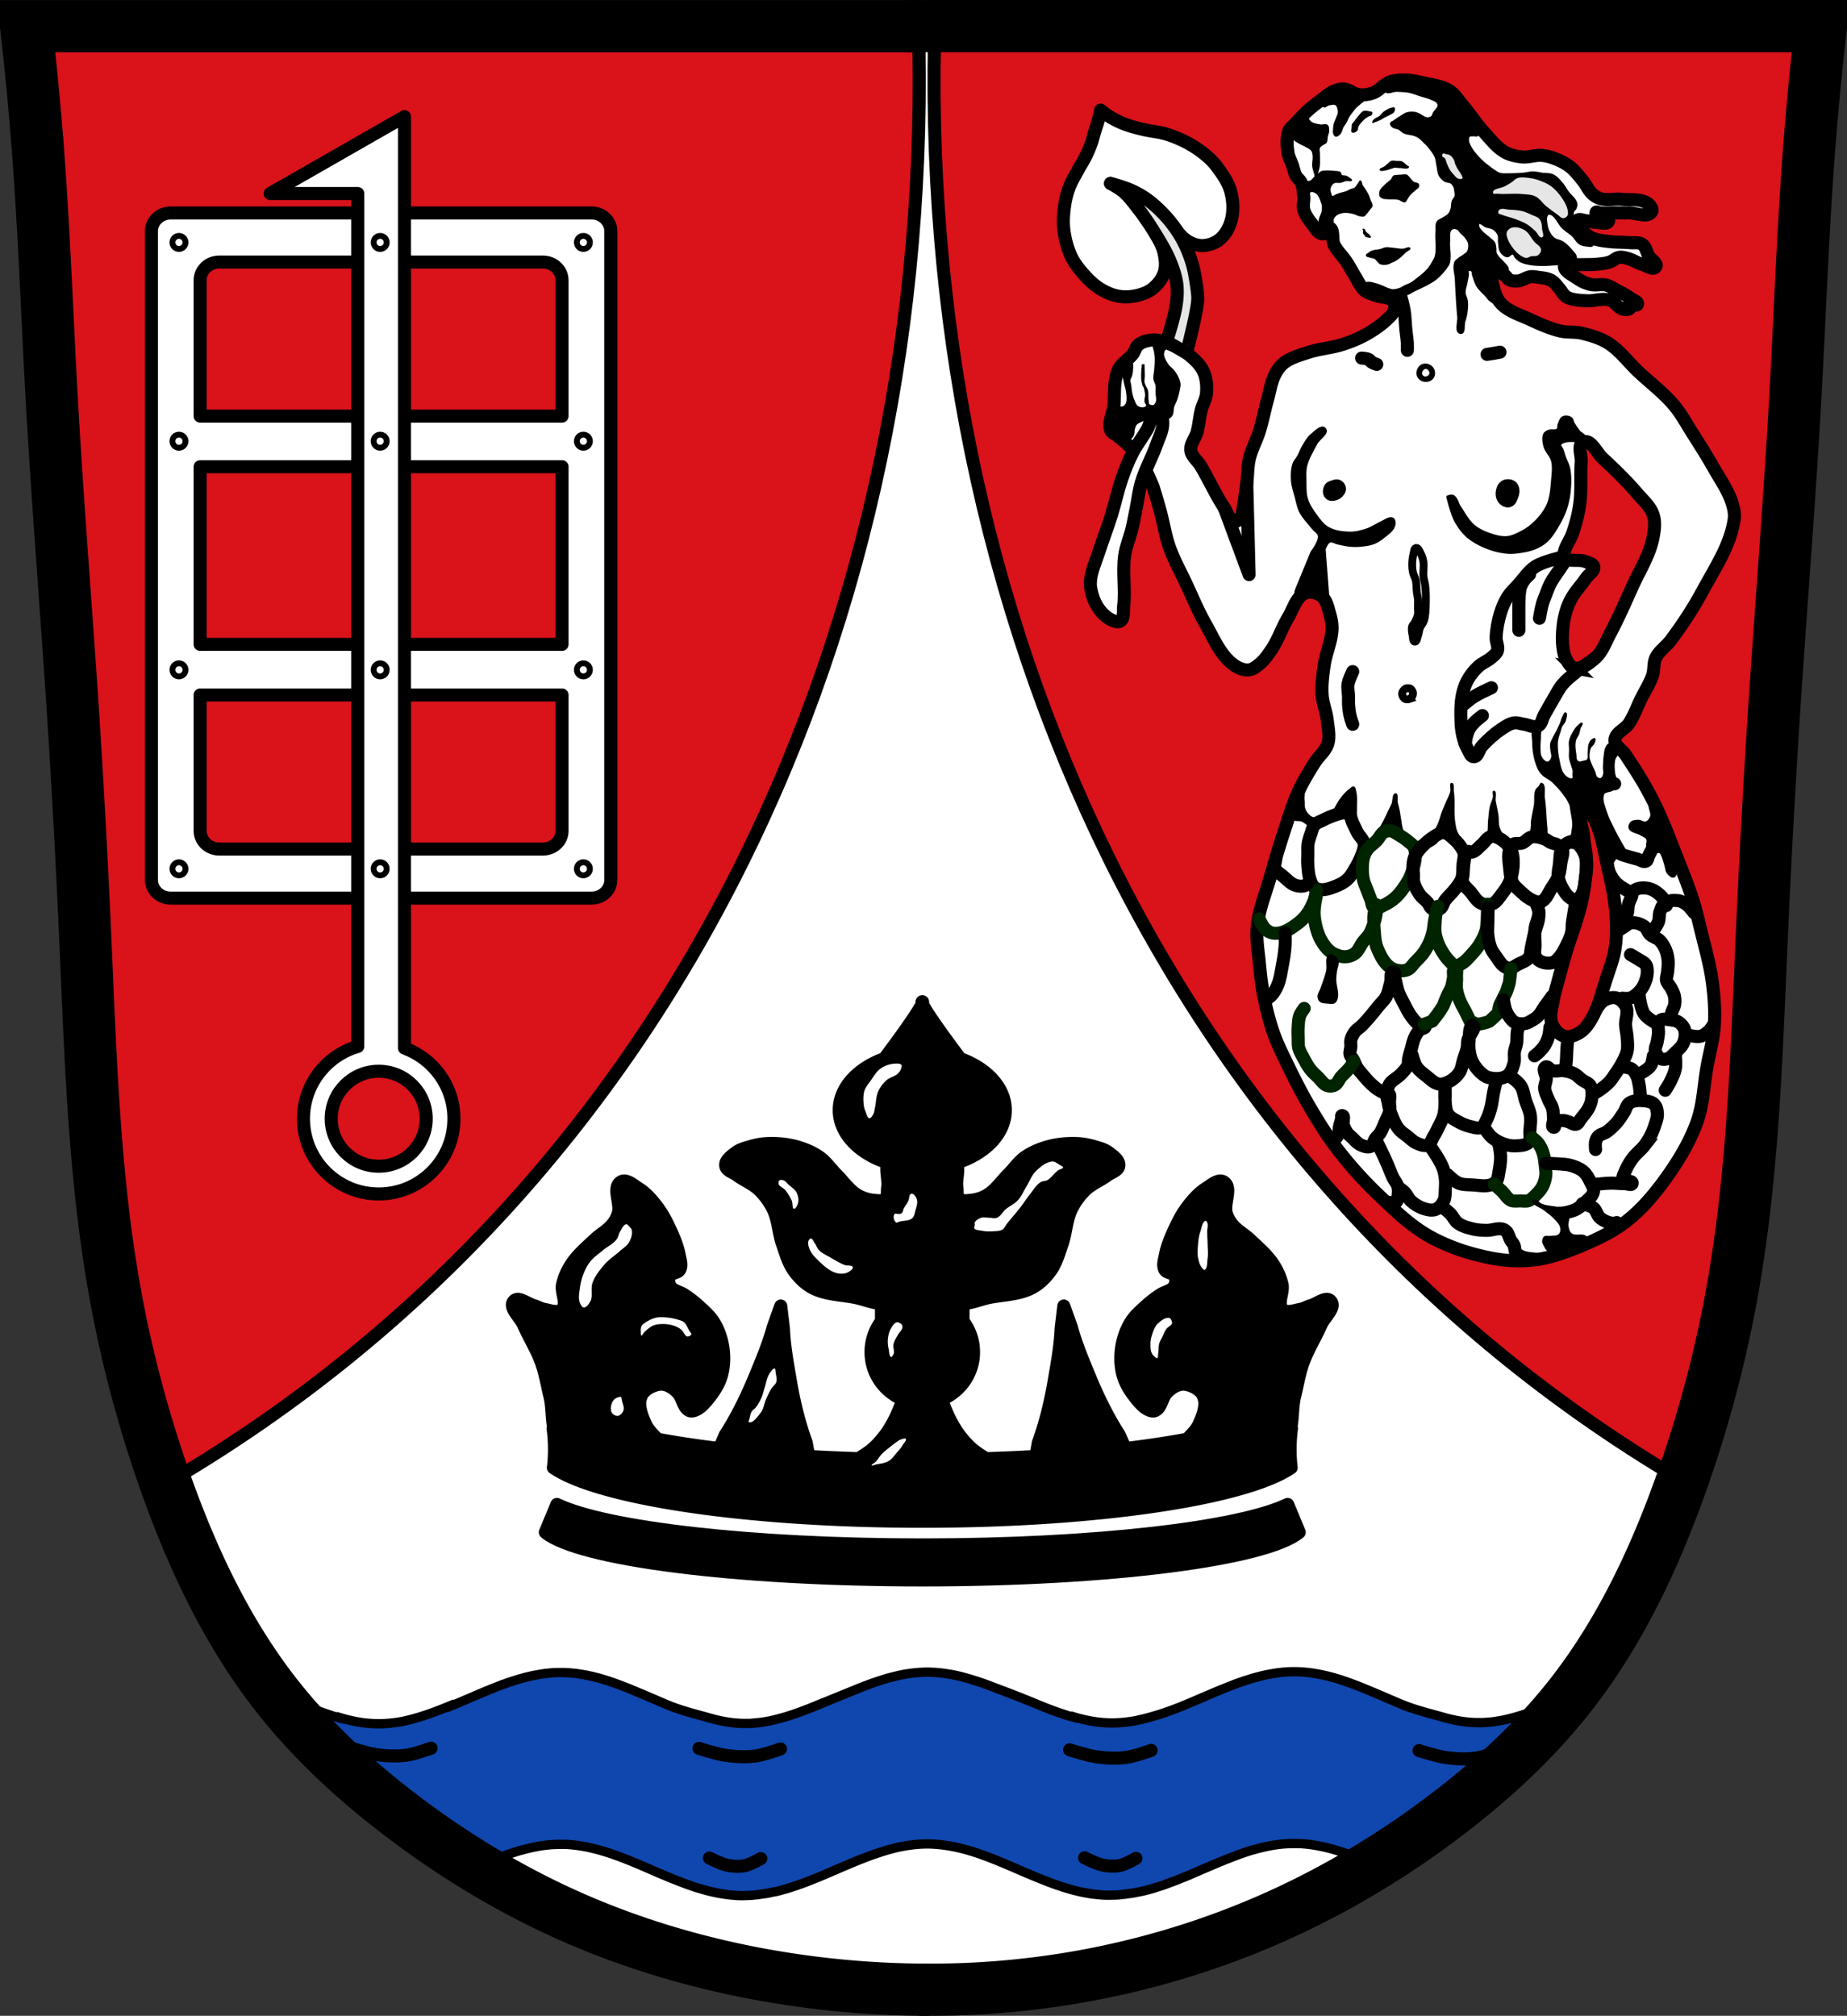 <svg xmlns="http://www.w3.org/2000/svg" width="707.777" height="772.541"><rect width="100%" height="100%" fill="#333333" stroke="none"/><path style="fill:#fff;fill-opacity:1;stroke:#000;stroke-width:1px;stroke-linecap:butt;stroke-linejoin:miter;stroke-opacity:1" d="m22.873 89.333 685.212 2.679-13.396 255.866-10.047 170.8-18.085 111.189-30.141 72.339-46.217 57.603-77.028 52.245-83.725 27.462-81.717 4.019-79.037-16.745-61.622-24.783-59.613-40.189-45.547-51.575-30.141-79.037-21.434-101.14-6.698-115.207L31.581 202.53z" transform="translate(-12.057 -80.357)"/><g style="fill:#da121a;fill-opacity:1"><path style="fill:#da121a;fill-opacity:1;stroke:#000;stroke-width:5;stroke-linecap:round;stroke-linejoin:round;stroke-miterlimit:4;stroke-opacity:1;stroke-dasharray:none;stroke-dashoffset:0" d="M21.125 85.094 24.5 130.25l9.031 131.031 6 116.031 7.75 120.75 2.125 46.844 11.188 56.719 15.968 46.781c.397-.229.793-.455 1.188-.687C271.052 533.917 371.288 318.935 363.938 87.375L21.125 85.094z" transform="matrix(1 0 0 1 -12.057 -80.357)"/><path style="fill:#da121a;fill-opacity:1;stroke:#000;stroke-width:5;stroke-linecap:round;stroke-linejoin:round;stroke-miterlimit:4;stroke-opacity:1;stroke-dasharray:none;stroke-dashoffset:0" d="M370.438 84.969c-8.1 231.712 91.502 447.104 284.218 561.593l1.313-1.593 2.312-6.407 12.907-34.375 3-47.687 16.343-133.219 4.719-116 10.313-182.625 3.812-39-338.938-.687z" transform="matrix(1 0 0 1 -12.057 -80.357)"/></g><path style="fill:#0f47af;fill-opacity:1;stroke:#000;stroke-width:3.575;stroke-linecap:butt;stroke-linejoin:miter;stroke-miterlimit:4;stroke-opacity:1;stroke-dasharray:none" d="M507.938 721.031c-.872 0-1.7.014-2.563.063-.052.003-.104-.003-.156 0-.375.022-.752.063-1.125.093-.307.026-.631.063-.938.094-.4.04-.79.075-1.187.125-.49.062-.981.144-1.469.219-.478.074-.961.164-1.438.25-.66.12-1.311.233-1.968.375-.84.18-1.666.38-2.5.594-.391.1-.798.205-1.188.312-.521.143-1.042.284-1.562.438l-.313.093c-.59.178-1.162.373-1.75.563-.215.07-.44.116-.656.187-.362.12-.702.251-1.063.375-.588.203-1.194.412-1.78.625-.13.048-.246.078-.376.125-.67.246-1.332.524-2 .782a234.156 234.156 0 0 0-7.812 3.187c-1.019.435-2.045.874-3.063 1.313a757.917 757.917 0 0 1-4.25 1.812c-1.021.433-2.039.862-3.062 1.281-5.637 2.336-11.422 4.272-17.219 5.563-.04.008-.054.021-.094.031h-.03c-.014.007-.016.025-.032.031-.41.084-.839.176-1.25.25-.3.055-.605.107-.906.157-2.659.439-5.336.687-8.063.687-1.931 0-3.823-.147-5.719-.375-.294-.035-.58-.085-.875-.125a57.639 57.639 0 0 1-7.843-1.781l-.063.156a81.922 81.922 0 0 1-3.187-.937c-.113-.036-.232-.09-.344-.125-.282-.092-.563-.188-.844-.282-.775-.256-1.54-.505-2.312-.781a126.74 126.74 0 0 1-2.375-.875c-.809-.307-1.632-.616-2.438-.937-.15-.06-.287-.127-.437-.188-1.12-.45-2.258-.906-3.375-1.375-5.557-2.332-11.006-4.35-16.594-6.469a96.906 96.906 0 0 0-10.344-3.375c-.054-.014-.102-.048-.156-.062-.488-.128-.979-.258-1.469-.375a64.416 64.416 0 0 0-2.437-.531c-.033-.006-.062-.025-.094-.032-.577-.112-1.17-.186-1.75-.28-.032-.006-.062-.027-.094-.032-.03-.005-.063.005-.093 0a53.763 53.763 0 0 0-2.938-.406c-.313-.033-.624-.068-.937-.094a48.308 48.308 0 0 0-2-.125c-.666-.029-1.33-.063-2-.063-1.211 0-2.398.064-3.594.157-.21.016-.416.043-.625.062-.616.056-1.231.11-1.844.188-.092.011-.189.019-.281.03-.27.037-.543.086-.813.126-.556.082-1.103.15-1.656.25-.032.006-.061.025-.094.031-.527.095-1.068.203-1.593.313-.305.064-.603.15-.907.218-.813.183-1.628.381-2.437.594-.135.036-.271.057-.406.094-.124.033-.251.06-.375.093-.926.255-1.83.556-2.75.844-.553.174-1.106.347-1.657.531-.647.217-1.292.427-1.937.657-.136.048-.27.107-.406.156a155.991 155.991 0 0 0-6.532 2.531c-4.825 1.964-9.556 3.875-14.375 5.875v-.031c-3.523 1.46-7.076 2.826-10.656 3.969a75.3 75.3 0 0 1-6.5 1.781c-.04.008-.054.021-.094.031-.039.01-.085.023-.125.031-.69.15-1.4.28-2.093.407-.013.002-.019-.002-.032 0-.44.079-.901.15-1.343.218-.043.006-.083.026-.125.032-.02.004-.043-.004-.063 0-.073.01-.145.021-.219.03-.052.007-.105.025-.156.032-.551.07-1.102.103-1.656.156v.031c-.36.035-.731.068-1.094.094-.272.02-.54.048-.812.063-.096.005-.186.03-.282.03-.24.012-.477.022-.718.032h-.407c-.378.01-.745 0-1.125 0-.617 0-1.23-.003-1.843-.031-4.292-.194-8.476-1.037-12.625-2.281-5.152-1.414-10.488-2.754-15.532-4.875-1.672-.7-3.361-1.436-5.03-2.157-.269-.115-.545-.228-.813-.343a497.48 497.48 0 0 0-6.5-2.75c-.678-.282-1.352-.57-2.032-.844a147.946 147.946 0 0 0-4.28-1.656c-.458-.168-.918-.339-1.376-.5-.47-.167-.965-.341-1.437-.5-.371-.125-.723-.255-1.094-.375a86.589 86.589 0 0 0-5.094-1.47c-.68-.17-1.379-.32-2.062-.468-.176-.038-.355-.088-.532-.125a59.419 59.419 0 0 0-2.187-.406c-.137-.023-.269-.04-.406-.063l-.188-.03c-.562-.09-1.123-.18-1.687-.25-.496-.063-1.002-.11-1.5-.157-.627-.06-1.245-.12-1.875-.156a46.729 46.729 0 0 0-2.657-.063c-.87 0-1.73.014-2.593.063-.053.003-.104-.003-.157 0-.374.022-.72.063-1.093.093-.307.026-.632.063-.938.094-.4.04-.79.075-1.187.125-.49.062-.981.144-1.47.219-.477.073-.96.164-1.437.25-.66.119-1.311.233-1.968.375-.84.18-1.697.38-2.532.594-.39.1-.766.205-1.156.312-.521.143-1.042.284-1.562.438l-.313.093c-.59.177-1.162.373-1.75.563-.215.07-.44.116-.656.187-.362.12-.733.251-1.094.375-.588.203-1.163.412-1.75.625-.13.048-.276.078-.406.125-.67.246-1.332.524-2 .782a232.632 232.632 0 0 0-7.781 3.187c-1.019.435-2.045.874-3.063 1.313a757.917 757.917 0 0 1-4.25 1.812c-1.021.433-2.07.862-3.094 1.281l-.062-.187c-5.637 2.336-11.328 4.46-17.125 5.75-.04.008-.086.021-.125.031-.013.007-.015.024-.031.031-.41.084-.839.175-1.25.25-.301.055-.605.107-.907.156-2.658.44-5.335.688-8.062.688-1.931 0-3.823-.147-5.719-.375-.294-.035-.612-.085-.906-.125a57.639 57.639 0 0 1-7.844-1.781l-.031.156a83.379 83.379 0 0 1-3.219-.938c-.112-.035-.2-.089-.312-.125-.282-.09-.563-.187-.844-.28-.775-.257-1.54-.506-2.312-.782a126.74 126.74 0 0 1-2.375-.875c-.809-.307-1.632-.616-2.438-.938-.15-.06-.287-.126-.437-.187-1.12-.45-2.258-.906-3.375-1.375-4.157-1.744-8.267-3.309-12.407-4.875l2.438 3.656 34.625 37.063 28.562 20.062 13.438 6.938c2.643-1.131 5.281-2.268 7.937-3.313.888-.35 1.765-.701 2.657-1.031.105-.039.207-.086.312-.125 2.152-.79 4.322-1.528 6.5-2.156.123-.036.252-.06.375-.094.078-.022.172-.04.25-.063 2.419-.676 4.849-1.238 7.313-1.625a48.976 48.976 0 0 1 7.625-.593c.759 0 1.528-.006 2.28.03.066.004.123-.002.188 0 1.44.078 2.892.239 4.313.438 8.171 1.149 16.04 4.175 23.875 7.5 2.411 1.024 4.808 2.093 7.219 3.125.084.036.165.058.25.094 3.589 1.535 7.216 3.023 10.843 4.313.314.112.624.235.938.343.012.004.019-.004.031 0 .707.245 1.416.493 2.125.72.013.003.019-.005.031 0 .024.005.029.02.063.03.596.189 1.245.357 1.843.532.092.027.19.067.282.093.158.047.317.082.468.125.76.215 1.518.436 2.282.625.704.175 1.416.319 2.125.469.152.032.285.063.437.094.145.03.293.065.438.093.026.006.035.027.062.032.02.004.043-.004.063 0a57.504 57.504 0 0 0 3.53.562 50.19 50.19 0 0 0 3 .313c.092.006.19.025.282.03.191.016.378.023.563.032h.093c.74.036 1.473.063 2.22.063.59 0 1.162-.04 1.75-.063.326-.013.642-.012.968-.031.334-.02.668-.036 1-.063.056-.004.1-.03.156-.03.057-.006.13-.022.188-.032h.03c.459-.04.92-.073 1.376-.125.078-.01.14-.022.219-.031.045.002.11.006.156 0 .127-.016.22-.035.344-.063.183-.024.38-.068.562-.093.184-.026.376-.068.563-.094.04-.006.084.006.125 0 .135-.019.27-.043.406-.063.11-.016.2-.019.312-.03.137-.024.27-.04.407-.063.078-.012.171-.019.25-.032.61-.098 1.206-.225 1.812-.343.078-.016.14-.048.219-.063.25-.047.498-.113.75-.156.312-.054.63-.086.937-.156a70.47 70.47 0 0 0 1.782-.438c.473-.121.937-.274 1.406-.406.248-.07.5-.116.75-.188.399-.115.788-.245 1.187-.375l.094-.03c.291-.09.584-.19.875-.282.492-.157.978-.303 1.469-.469.019-.01.013.01.031 0 .606-.204 1.24-.44 1.844-.656 1.247-.446 2.508-.92 3.75-1.406.043-.017.082-.046.125-.063a216.536 216.536 0 0 0 5.25-2.125c.064-.027.123-.067.187-.093 2.216-.939 4.413-1.894 6.625-2.844 1.01-.434 2.02-.856 3.031-1.281a182.318 182.318 0 0 1 7.282-2.907 97.708 97.708 0 0 1 4.906-1.688 71.982 71.982 0 0 1 4.938-1.406c.021-.004.04-.025.062-.03a57.946 57.946 0 0 1 7.469-1.313 47.225 47.225 0 0 1 5.093-.281c1.342 0 2.676.074 4 .187a51.68 51.68 0 0 1 2 .219c1.965.246 3.911.584 5.844 1.031.01.002.022-.002.031 0 .094.022.189.04.282.063 8.75 2.066 17.21 5.953 25.718 9.593 1.832.784 3.662 1.54 5.5 2.282.022.009.041.022.063.03.009.005.022-.003.031 0a153.35 153.35 0 0 0 3.75 1.47c.603.226 1.208.44 1.813.656.282.1.56.215.843.312.01.003.022-.003.032 0 .414.143.834.27 1.25.407.304.1.601.215.906.312.05.016.075.015.125.031 1.602.508 3.225.975 4.844 1.375a58.783 58.783 0 0 0 4.469.938v-.031c.152.026.316.068.468.093.536.087 1.024.18 1.563.25.056.01.1-.01.156 0 .648.083 1.348.161 2 .219.343.031.656.07 1 .094.273.018.57.048.844.062.753.041 1.522.031 2.28.031.598 0 1.188-.008 1.782-.03h.5a50.47 50.47 0 0 0 1.5-.095c.056-.004.1-.03.156-.03.064-.006.124-.022.188-.032.51-.045 1.023-.096 1.531-.156.072-.01.147.01.219 0 .274-.034.51-.116.781-.156.045-.01.08.01.125 0 .356-.05.739-.1 1.094-.157.246-.037.505-.054.75-.093.078-.012.14-.019.219-.032.61-.098 1.206-.225 1.812-.343.636-.125 1.273-.231 1.906-.375a70.428 70.428 0 0 0 3.938-1.032c.725-.21 1.434-.457 2.156-.687.492-.157.978-.304 1.469-.469.019-.01.044.01.062 0 .606-.204 1.209-.44 1.813-.656.327-.117.641-.255.969-.375.922-.34 1.865-.672 2.78-1.031.511-.2 1.022-.422 1.532-.625 1.289-.514 2.561-1.02 3.844-1.563.064-.027.123-.067.187-.094.086-.036.165-.088.25-.125 4.708-1.997 9.4-4.079 14.125-5.937.889-.35 1.797-.701 2.688-1.031.105-.04.207-.087.312-.125 2.153-.79 4.292-1.528 6.47-2.157.122-.035.251-.058.374-.093.078-.022.172-.04.25-.063 2.419-.676 4.849-1.238 7.313-1.625a48.976 48.976 0 0 1 7.625-.593c.759 0 1.528-.006 2.28.03.066.004.123-.002.188 0 1.44.078 2.892.239 4.313.438 7.955 1.118 15.65 4.03 23.281 7.25a14828.03 14828.03 0 0 1 21.687-15.093l38.282-32.812 10.968-14.22c-.915.39-1.833.776-2.75 1.157v-.031c-3.523 1.46-7.075 2.826-10.656 3.969-2.148.685-4.294 1.297-6.468 1.78-.04.009-.086.022-.125.032-.04.009-.086.023-.125.031-.69.15-1.37.28-2.063.406-.013.002-.05-.002-.063 0-.44.08-.87.15-1.312.22-.11.016-.205.043-.313.062-.032.005-.092-.005-.125 0-.052.006-.104.024-.156.03-.307.04-.603.089-.906.126-.195.024-.395.043-.594.062h-.093c-.382.037-.742.066-1.125.094-.272.02-.572.048-.844.063-.096.005-.186.03-.281.03-.24.012-.478.022-.72.032h-.405c-.378.01-.746 0-1.125 0-.617 0-1.231-.003-1.844-.031-4.292-.194-8.476-1.037-12.625-2.281-5.152-1.414-10.488-2.755-15.531-4.875-1.673-.7-3.362-1.436-5.032-2.157-.268-.115-.513-.228-.78-.343a501.33 501.33 0 0 0-6.532-2.75c-.678-.282-1.352-.57-2.031-.844a147.946 147.946 0 0 0-4.282-1.656c-.457-.168-.917-.339-1.375-.5-.47-.167-.934-.341-1.406-.5-.37-.126-.754-.255-1.125-.375a86.589 86.589 0 0 0-5.094-1.47c-.68-.17-1.379-.32-2.062-.468-.176-.038-.355-.088-.531-.125a59.419 59.419 0 0 0-2.188-.406c-.137-.023-.269-.04-.406-.063l-.188-.03c-.561-.09-1.123-.18-1.687-.25-.496-.063-1.002-.11-1.5-.157-.627-.06-1.244-.12-1.875-.156a46.729 46.729 0 0 0-2.656-.063z" transform="translate(-12.057 -80.357)"/><path d="M-191.43 1001.032a357.852 357.852 0 0 1-61.898-5.401c-26.241-4.612-52-12.179-76.324-23.05-22.989-10.275-44.635-23.471-64.64-38.763-17.482-13.363-33.795-28.404-47.356-45.732-18.84-24.075-32.032-52.13-42.274-80.933-8.456-23.779-15.006-48.238-19.487-73.075-8.011-44.408-9.374-89.703-11.367-134.784-1.317-29.787-2.918-59.562-4.872-89.314-2.63-40.062-5.899-80.082-8.12-120.169-1.648-29.77-2.718-59.576-4.87-89.314a1229.884 1229.884 0 0 0-4.873-51.965h341.019" style="fill:none;stroke:#000;stroke-width:20;stroke-linecap:butt;stroke-linejoin:miter;stroke-miterlimit:4;stroke-opacity:1;stroke-dasharray:none" transform="translate(547.51 -238.49)"/><path d="M-195.284 1000.998a327.29 327.29 0 0 0 61.17-4.915c26.352-4.636 52.138-12.525 76.52-23.544 22.945-10.368 44.622-23.493 64.642-38.763 17.496-13.345 33.8-28.398 47.355-45.732 18.832-24.08 32.03-52.13 42.274-80.932 8.458-23.779 15.007-48.239 19.487-73.076 8.01-44.408 9.374-89.703 11.367-134.783 1.318-29.787 2.919-59.562 4.872-89.315 2.63-40.061 5.9-80.082 8.12-120.168 1.649-29.771 2.719-59.576 4.871-89.315 1.256-17.353 2.88-34.68 4.872-51.964h-341.019M-199.885 248.506h13.789" style="fill:none;stroke:#000;stroke-width:20;stroke-linecap:butt;stroke-linejoin:miter;stroke-miterlimit:4;stroke-opacity:1;stroke-dasharray:none" transform="translate(547.51 -238.49)"/><path style="fill:none;stroke:#000;stroke-width:5;stroke-linecap:round;stroke-linejoin:miter;stroke-miterlimit:4;stroke-opacity:1;stroke-dasharray:none" d="M146.005 750.118s6.862 2.22 10.417 2.708c3.716.51 7.53.689 11.25.208 3.292-.425 9.583-2.708 9.583-2.708M279.899 750.403s6.862 2.22 10.417 2.709c3.715.51 7.53.689 11.25.208 3.292-.425 9.583-2.708 9.583-2.708M421.936 750.957s6.862 2.22 10.417 2.708c3.715.51 7.53.689 11.25.208 3.292-.425 9.583-2.708 9.583-2.708M555.83 751.242s6.862 2.22 10.416 2.709c3.716.51 7.53.689 11.25.208 3.293-.425 9.584-2.708 9.584-2.708M427.653 792.333s4.327 2.22 6.568 2.708c2.343.51 4.749.69 7.094.209 2.076-.425 6.043-2.709 6.043-2.709M283.896 792.418s4.327 2.22 6.568 2.708c2.343.51 4.748.69 7.094.209 2.076-.425 6.042-2.709 6.042-2.709" transform="translate(-12.057 -80.357)"/><g style="fill:#fff"><g style="fill:#fff"><path style="fill:#fff;fill-opacity:1;stroke:#000;stroke-width:5.762;stroke-linecap:round;stroke-linejoin:round;stroke-miterlimit:4;stroke-opacity:1;stroke-dasharray:none;stroke-dashoffset:0" d="M-670.406 146.563c-4.71 0-8.5 3.6-8.5 8.062v286.406c0 4.463 3.79 8.031 8.5 8.031h185.812c4.71 0 8.5-3.568 8.5-8.03V154.624c0-4.462-3.79-8.063-8.5-8.063h-185.812zm21.5 21.656h142.781c4.709 0 8.5 3.6 8.5 8.062v59.969h-159.781v-59.969c0-4.462 3.79-8.062 8.5-8.062zm-8.5 90.375h159.781v78.437h-159.781v-78.437zm0 100.781h159.781v60c0 4.462-3.791 8.031-8.5 8.031h-142.781c-4.71 0-8.5-3.569-8.5-8.031v-60z" transform="matrix(.868 0 0 .868 647.317 -45.596)"/><path style="fill:#fff;fill-opacity:1;fill-rule:nonzero;stroke:#000;stroke-width:5.762;stroke-linecap:round;stroke-linejoin:round;stroke-miterlimit:4;stroke-opacity:1;stroke-dasharray:none;stroke-dashoffset:0" d="M-567.188 104.031-626.5 137.97h38.688v376.594c-13.845 4.006-23.97 16.77-23.97 31.906 0 18.346 14.873 33.218 33.22 33.218 18.346 0 33.218-14.872 33.218-33.218 0-14.344-9.11-26.538-21.843-31.188v-411.25zM-578.563 525.5c11.583 0 20.97 9.386 20.97 20.969 0 11.583-9.387 20.968-20.97 20.968-11.582 0-20.968-9.385-20.968-20.968s9.386-20.969 20.968-20.969z" transform="matrix(.868 0 0 .868 647.317 -45.596)"/></g><path transform="matrix(.868 0 0 .868 884.46 -21.489)" d="M-938.668 131.742a1.29 1.29 0 1 1-2.578 0 1.29 1.29 0 0 1 2.578 0z" style="fill:#fff;fill-opacity:1;fill-rule:nonzero;stroke:#000;stroke-width:5.762;stroke-linecap:round;stroke-linejoin:round;stroke-miterlimit:4;stroke-opacity:1;stroke-dasharray:none;stroke-dashoffset:0"/><path transform="matrix(.868 0 0 .868 884.46 54.69)" d="M-938.668 131.742a1.29 1.29 0 1 1-2.578 0 1.29 1.29 0 0 1 2.578 0z" style="fill:#fff;fill-opacity:1;fill-rule:nonzero;stroke:#000;stroke-width:5.762;stroke-linecap:round;stroke-linejoin:round;stroke-miterlimit:4;stroke-opacity:1;stroke-dasharray:none;stroke-dashoffset:0"/><path transform="matrix(.868 0 0 .868 884.46 142.314)" d="M-938.668 131.742a1.29 1.29 0 1 1-2.578 0 1.29 1.29 0 0 1 2.578 0z" style="fill:#fff;fill-opacity:1;fill-rule:nonzero;stroke:#000;stroke-width:5.762;stroke-linecap:round;stroke-linejoin:round;stroke-miterlimit:4;stroke-opacity:1;stroke-dasharray:none;stroke-dashoffset:0"/><path transform="matrix(.868 0 0 .868 884.46 218.566)" d="M-938.668 131.742a1.29 1.29 0 1 1-2.578 0 1.29 1.29 0 0 1 2.578 0z" style="fill:#fff;fill-opacity:1;fill-rule:nonzero;stroke:#000;stroke-width:5.762;stroke-linecap:round;stroke-linejoin:round;stroke-miterlimit:4;stroke-opacity:1;stroke-dasharray:none;stroke-dashoffset:0"/><g style="fill:#fff"><path transform="matrix(.868 0 0 .868 1039.434 -21.489)" d="M-938.668 131.742a1.29 1.29 0 1 1-2.578 0 1.29 1.29 0 0 1 2.578 0z" style="fill:#fff;fill-opacity:1;fill-rule:nonzero;stroke:#000;stroke-width:5.762;stroke-linecap:round;stroke-linejoin:round;stroke-miterlimit:4;stroke-opacity:1;stroke-dasharray:none;stroke-dashoffset:0"/><path transform="matrix(.868 0 0 .868 1039.434 54.69)" d="M-938.668 131.742a1.29 1.29 0 1 1-2.578 0 1.29 1.29 0 0 1 2.578 0z" style="fill:#fff;fill-opacity:1;fill-rule:nonzero;stroke:#000;stroke-width:5.762;stroke-linecap:round;stroke-linejoin:round;stroke-miterlimit:4;stroke-opacity:1;stroke-dasharray:none;stroke-dashoffset:0"/><path transform="matrix(.868 0 0 .868 1039.434 142.314)" d="M-938.668 131.742a1.29 1.29 0 1 1-2.578 0 1.29 1.29 0 0 1 2.578 0z" style="fill:#fff;fill-opacity:1;fill-rule:nonzero;stroke:#000;stroke-width:5.762;stroke-linecap:round;stroke-linejoin:round;stroke-miterlimit:4;stroke-opacity:1;stroke-dasharray:none;stroke-dashoffset:0"/><path transform="matrix(.868 0 0 .868 1039.434 218.566)" d="M-938.668 131.742a1.29 1.29 0 1 1-2.578 0 1.29 1.29 0 0 1 2.578 0z" style="fill:#fff;fill-opacity:1;fill-rule:nonzero;stroke:#000;stroke-width:5.762;stroke-linecap:round;stroke-linejoin:round;stroke-miterlimit:4;stroke-opacity:1;stroke-dasharray:none;stroke-dashoffset:0"/></g><g style="fill:#fff"><path transform="matrix(.868 0 0 .868 961.564 -21.489)" d="M-938.668 131.742a1.29 1.29 0 1 1-2.578 0 1.29 1.29 0 0 1 2.578 0z" style="fill:#fff;fill-opacity:1;fill-rule:nonzero;stroke:#000;stroke-width:5.762;stroke-linecap:round;stroke-linejoin:round;stroke-miterlimit:4;stroke-opacity:1;stroke-dasharray:none;stroke-dashoffset:0"/><path transform="matrix(.868 0 0 .868 961.564 54.69)" d="M-938.668 131.742a1.29 1.29 0 1 1-2.578 0 1.29 1.29 0 0 1 2.578 0z" style="fill:#fff;fill-opacity:1;fill-rule:nonzero;stroke:#000;stroke-width:5.762;stroke-linecap:round;stroke-linejoin:round;stroke-miterlimit:4;stroke-opacity:1;stroke-dasharray:none;stroke-dashoffset:0"/><path transform="matrix(.868 0 0 .868 961.564 142.314)" d="M-938.668 131.742a1.29 1.29 0 1 1-2.578 0 1.29 1.29 0 0 1 2.578 0z" style="fill:#fff;fill-opacity:1;fill-rule:nonzero;stroke:#000;stroke-width:5.762;stroke-linecap:round;stroke-linejoin:round;stroke-miterlimit:4;stroke-opacity:1;stroke-dasharray:none;stroke-dashoffset:0"/><path transform="matrix(.868 0 0 .868 961.564 218.566)" d="M-938.668 131.742a1.29 1.29 0 1 1-2.578 0 1.29 1.29 0 0 1 2.578 0z" style="fill:#fff;fill-opacity:1;fill-rule:nonzero;stroke:#000;stroke-width:5.762;stroke-linecap:round;stroke-linejoin:round;stroke-miterlimit:4;stroke-opacity:1;stroke-dasharray:none;stroke-dashoffset:0"/></g></g><path d="m-524.875 686.125-4.438 10.688c12.418 10.38 72.392 18.25 144.47 18.25 72.076 0 132.024-7.871 144.437-18.25l-4.438-10.688c-18.766 9.008-74.343 15.531-140 15.531s-121.265-6.523-140.031-15.531z" style="fill:#000;stroke:#000;stroke-width:5;stroke-linecap:round;stroke-linejoin:round;stroke-miterlimit:4;stroke-opacity:1;stroke-dasharray:none;stroke-dashoffset:0" transform="translate(738.282 -109.576)"/><path d="M-384.844 493.469c-.181 0-.193.267-.031.687.166-.428.214-.687.031-.687zm-.031.687c-.984 2.54-7.627 11.966-14.562 21.156-10.248 3.688-17.25 11.13-17.25 19.72 0 8.993 7.684 16.735 18.718 20.218-1.222 2.386.308 6.438-.156 9.375-.235 1.484.194 3.415-.906 4.438-1.044.97-2.799.653-4.219.53-2.21-.19-4.467-.836-6.375-1.968-3.261-1.935-5.447-5.253-8.125-7.938-2.207-2.212-3.997-4.934-6.562-6.718-2.751-1.913-5.948-3.21-9.188-4.063-2.62-.689-5.34-1.03-8.062-1.093a43.126 43.126 0 0 0-2.72.03c-2.332.094-4.64.576-6.874 1.25-1.845.558-3.8 1.088-5.313 2.282-1.619 1.278-3.954 2.889-3.718 4.937.219 1.912 2.895 2.569 4.437 3.72 2.66 1.983 5.887 3.202 8.281 5.5 2.254 2.162 4.162 4.77 5.5 7.593 1.96 4.133 2.033 8.929 3.532 13.25 1.219 3.516 2.238 7.225 4.406 10.25 1.895 2.645 4.36 5.065 7.25 6.562 4.988 2.585 10.932 2.566 16.437 3.688 3.266.665 6.56 2.155 9.844 2.219v6.78c-2.506 3.301-4 7.418-4 11.876 0 8.233 5.093 15.243 12.281 18.156a83.46 83.46 0 0 1-.843 2.219c-.87 2.163-1.776 4.32-2.875 6.375-.927 1.733-1.942 3.431-3.125 5-1.386 1.837-2.901 3.601-4.625 5.125-1.72 1.52-3.686 2.735-5.625 3.969-6.502-.208-12.877-.476-19.063-.844l-.969-5.344c-2.34-6.321-4.46-14.273-6-23.25-1.259-7.338-2.46-13.865-2.718-20.406l-1.032-8.656-2.937 8.218c-1.714 6.354-4.313 12.53-7.188 19.47-3.538 8.54-7.397 15.945-11.125 21.687l-2.281 5.25c-8.545-1.027-16.467-2.233-23.719-3.563-1.655-1.816-3.58-3.65-4.468-5.594-.85-1.861-1.67-3.772-2.063-5.78-.227-1.158-.38-2.375-.156-3.532.223-1.15.66-2.34 1.469-3.188 1.463-1.536 3.57-2.544 5.656-2.937 1.088-.205 2.244-.045 3.281.344 1.544.579 2.919 1.656 4.063 2.843 1.888 1.962 1.985 5.66 4.437 6.844.74.358 1.686.115 2.438-.219 2.117-.939 3.713-2.875 5.156-4.687 1.984-2.492 3.75-5.29 4.656-8.344.988-3.334 1.141-6.959.688-10.406-.458-3.477-1.586-6.921-3.375-9.938-1.53-2.578-3.882-4.602-6.094-6.625-1.69-1.544-3.531-2.921-5.438-4.187-1.648-1.094-3.925-1.389-5.156-2.938-.531-.668-.73-1.615-.75-2.468-.016-.675.099-1.396.5-1.938.852-1.15 3.009-.959 3.688-2.219.932-1.73.127-3.946-.25-5.875-.651-3.326-2.02-6.515-3.438-9.593-1.38-2.995-2.905-5.974-4.906-8.594-2.036-2.666-4.29-5.3-7.125-7.094-1.67-1.056-3.815-2.902-5.656-2.844a2.342 2.342 0 0 0-1.22.375c-3.378 2.181.16 8.172-.968 12.032-.441 1.51-1.236 2.927-2.219 4.156-1.884 2.356-4.69 3.827-6.875 5.906-3.102 2.952-6.446 5.744-8.812 9.313-1.579 2.381-2.817 5.086-3.438 7.875-.693 3.115 2.035 7.335-.25 9.562-1.581 1.542-4.449.377-6.625 0-1.438-.249-2.723-1.063-4.125-1.469-2.511-.727-5.965-3.713-7.656-1.718-2.109 2.488 2.375 6.076 3.688 9.062 2.15 4.894 5.064 9.47 6.875 14.5 1.499 4.166 2.188 8.577 3.25 12.875.944 3.825.704 8.272 1.468 12.188-.08.053-.172.102-.25.156.352 2.538.532 5.27.532 8.094 0 2.422-.145 4.749-.407 6.968 17.317 11.834 74.033 20.532 141.344 20.532 67.31 0 124.051-8.698 141.375-20.532a59.448 59.448 0 0 1-.406-6.968c0-2.824.18-5.556.531-8.094-.078-.054-.17-.103-.25-.156.764-3.916.524-8.363 1.469-12.188 1.061-4.298 1.75-8.71 3.25-12.875 1.81-5.03 4.723-9.606 6.875-14.5 1.313-2.986 5.796-6.574 3.687-9.062-1.69-1.995-5.144.991-7.656 1.718-1.402.406-2.687 1.22-4.125 1.47-2.176.376-5.043 1.54-6.625 0-2.285-2.228.443-6.448-.25-9.563-.62-2.79-1.859-5.494-3.437-7.875-2.366-3.569-5.711-6.361-8.813-9.313-2.185-2.08-4.991-3.55-6.875-5.906-.983-1.229-1.778-2.646-2.219-4.156-1.127-3.86 2.41-9.85-.968-12.032-2.044-1.318-4.82 1.169-6.875 2.47-2.835 1.793-5.09 4.427-7.125 7.093-2.002 2.62-3.526 5.6-4.907 8.594-1.418 3.078-2.787 6.267-3.437 9.593-.377 1.929-1.182 4.146-.25 5.875.679 1.26 2.835 1.07 3.687 2.22.402.541.516 1.262.5 1.937-.02.853-.218 1.8-.75 2.468-1.23 1.55-3.508 1.844-5.156 2.938-1.907 1.266-3.748 2.643-5.437 4.187-2.213 2.023-4.565 4.047-6.094 6.625-1.79 3.017-2.917 6.46-3.375 9.938-.454 3.447-.3 7.072.687 10.406.905 3.055 2.672 5.852 4.657 8.344 1.443 1.812 3.038 3.748 5.156 4.687.751.334 1.697.577 2.437.22 2.452-1.185 2.55-4.883 4.438-6.845 1.144-1.187 2.518-2.264 4.062-2.843 1.038-.39 2.193-.55 3.282-.344 2.085.393 4.192 1.401 5.656 2.937.808.848 1.245 2.038 1.469 3.188.224 1.157.07 2.374-.157 3.531-.393 2.009-1.212 3.92-2.062 5.781-.888 1.944-2.813 3.778-4.469 5.594-7.251 1.33-15.172 2.536-23.719 3.563l-2.281-5.25c-3.727-5.742-7.587-13.147-11.125-21.688-2.875-6.94-5.473-13.115-7.187-19.469l-2.938-8.218-1.031 8.656c-.258 6.541-1.46 13.068-2.719 20.406-1.54 8.977-3.66 16.929-6 23.25l-.969 5.344c-6.18.367-12.563.636-19.062.844-1.94-1.234-3.905-2.45-5.625-3.97-1.725-1.523-3.24-3.287-4.625-5.124-1.184-1.569-2.198-3.267-3.125-5-1.1-2.056-2.005-4.212-2.875-6.375a83.46 83.46 0 0 1-.844-2.219c7.188-2.913 12.281-9.923 12.281-18.156 0-4.475-1.509-8.574-4.031-11.875v-6.75c3.296-.055 6.599-1.583 9.875-2.25 5.505-1.122 11.45-1.103 16.438-3.688 2.889-1.497 5.354-3.917 7.25-6.562 2.167-3.025 3.187-6.734 4.406-10.25 1.498-4.321 1.572-9.117 3.531-13.25 1.338-2.823 3.246-5.431 5.5-7.594 2.394-2.296 5.622-3.516 8.281-5.5 1.542-1.15 4.218-1.807 4.438-3.719.235-2.048-2.1-3.66-3.719-4.937-1.512-1.194-3.468-1.724-5.312-2.281-2.236-.675-4.542-1.157-6.875-1.25-3.61-.144-7.289.143-10.782 1.062-3.24.853-6.436 2.15-9.187 4.063-2.566 1.784-4.355 4.506-6.563 6.718-2.678 2.685-4.864 6.003-8.125 7.938-1.907 1.132-4.165 1.778-6.375 1.969-1.42.122-3.175.439-4.218-.532-1.1-1.022-.672-2.953-.907-4.437-.464-2.937 1.066-6.99-.156-9.375 11.034-3.483 18.719-11.225 18.719-20.219 0-8.59-7.012-16.031-17.25-19.719-6.946-9.204-13.625-18.634-14.594-21.156z" style="fill:#000;stroke:#000;stroke-width:5;stroke-linecap:round;stroke-linejoin:round;stroke-miterlimit:4;stroke-opacity:1;stroke-dasharray:none;stroke-dashoffset:0" transform="translate(738.282 -109.576)"/><path d="M-289.944 614.236c-1.772-.489-3.705.984-5.032 2.256-1.307 1.253-1.89 3.13-2.43 4.858a11.988 11.988 0 0 0-.52 3.644c.008 1.113.079 2.276.52 3.297a4.075 4.075 0 0 0 1.215 1.562c.45.35 1.046.935 1.562.694.763-.357.536-1.602.694-2.43.219-1.141.04-2.349.347-3.47.254-.923.798-1.74 1.215-2.603.45-.931.783-1.937 1.388-2.776.622-.863 1.849-1.273 2.256-2.256.132-.32.104-.71 0-1.04-.213-.674-.534-1.548-1.215-1.736zM-276.236 576.93c-1.77.248-2.01 3-2.603 4.685-.566 1.606-.722 3.336-.868 5.032-.138 1.614-.289 3.265 0 4.859.265 1.458.64 3.003 1.562 4.164.389.49.971 1.247 1.562 1.041 1.606-.56 1.298-3.178 1.561-4.858.287-1.829.036-3.702 0-5.553-.029-1.504-.144-3.007-.173-4.511-.025-1.272.487-2.642 0-3.818-.188-.453-.555-1.109-1.041-1.04zM-514.597 611.128c1.334.07 2.383-1.47 3.005-2.652 1.134-2.154.032-4.968.884-7.248.995-2.664 2.884-4.945 4.773-7.071 1.499-1.686 3.456-2.903 5.127-4.42 1.388-1.26 3.151-2.251 4.065-3.889.823-1.473 1.377-3.292 1.061-4.95-.12-.625-.61-1.14-1.06-1.59-.451-.45-.96-1.142-1.591-1.06-1.408.18-2.064 1.986-2.829 3.181-.555.867-.61 2.013-1.237 2.828-1.331 1.728-3.458 2.662-5.127 4.066-1.692 1.425-3.568 2.692-4.95 4.42-1.136 1.421-1.976 3.082-2.651 4.773a22.47 22.47 0 0 0-1.415 5.48c-.252 1.987-.726 4.143 0 6.01.348.894.987 2.07 1.945 2.122zM-492.677 621.91c.844.235 1.262-1.219 1.945-1.767.956-.767 1.871-1.655 3.005-2.121.995-.409 2.107-.511 3.182-.53 1.367-.025 2.759.13 4.066.53a9.307 9.307 0 0 1 2.828 1.414c1.036.773 1.373 2.642 2.652 2.828.81.119 1.888-.452 2.121-1.237.188-.631-.56-1.194-.884-1.768-.65-1.153-1.113-2.5-2.12-3.358-.684-.583-1.617-.801-2.476-1.061a21.767 21.767 0 0 0-4.773-.884c-1.353-.095-2.75-.153-4.066.177-1.585.397-3.086 1.176-4.419 2.121-.476.337-.979.715-1.237 1.238-.395.799-.425 1.762-.354 2.651.049.613-.062 1.603.53 1.768zM-503.46 645.776c-.767.914-1.193 2.166-1.237 3.359-.032.857.132 1.838.707 2.474.638.707 1.719 1.252 2.651 1.061 1.143-.234 2.106-1.368 2.475-2.475.395-1.186-.227-2.5-.53-3.712-.168-.67-.142-1.549-.707-1.945-.338-.236-.84-.107-1.238 0-.79.214-1.595.61-2.121 1.238zM-451.664 654.968c1.87 1.075 3.962-2.021 5.303-3.712 1.183-1.492 1.341-3.567 2.121-5.303.594-1.323 1.19-2.653 1.945-3.89.57-.935 1.628-1.602 1.944-2.651.358-1.186.051-2.495-.177-3.712-.136-.733.007-1.908-.707-2.122-1.004-.301-1.863 1.092-2.474 1.945-1.239 1.726-1.448 3.995-2.122 6.01-.372 1.114-.59 2.283-1.06 3.359-.572 1.306-1.257 2.58-2.122 3.712-.455.596-1.196.953-1.59 1.591-.49.793-.697 1.74-.885 2.652-.142.695-.792 1.768-.176 2.121zM-394.75 615.862c-1.157.227-1.89 1.492-2.5 2.5-.723 1.195-1.08 2.614-1.25 4-.173 1.409-.055 2.864.25 4.25.27 1.224.148 3.244 1.375 3.5.692.144 1.23-.847 1.5-1.5.494-1.193-.287-2.616 0-3.875.278-1.217 1.029-2.278 1.625-3.375.536-.986 1.571-1.767 1.75-2.875.089-.549-.017-1.2-.375-1.625-.553-.657-1.532-1.165-2.375-1zM-402.125 671.237c1.626-.27 3.34-.523 4.75-1.375 1.286-.777 2.14-2.115 3.125-3.25.798-.919 1.635-1.824 2.25-2.875.547-.935 1.871-2.112 1.25-3-.526-.752-1.869-.13-2.75.125-.323.094-.595.315-.875.5-1.265.837-2.446 1.796-3.625 2.75-.941.762-1.917 1.496-2.75 2.375-.797.841-1.387 1.857-2.125 2.75-.602.728-2.284 1.274-1.875 2.125.38.79 1.76.019 2.625-.125zM-440.35 563.575c.38 1.147 1.884 1.54 2.65 2.474.924 1.126 1.672 2.4 2.299 3.713.538 1.127.015 3.282 1.237 3.535 1.021.212 1.799-1.307 2.122-2.298.478-1.466.14-3.207-.53-4.596-.653-1.35-2.075-2.17-3.183-3.182-.68-.62-1.243-1.49-2.12-1.768-.678-.213-1.597-.3-2.122.177-.488.443-.561 1.32-.354 1.945zM-428.86 584.788c-.503 1.137-.099 2.554.353 3.712.674 1.724 2.025 3.137 3.36 4.42 2.073 1.994 4.31 4.135 7.07 4.95 1.527.45 3.337.51 4.773-.177 1.055-.506 2.607-1.524 2.298-2.652-.345-1.258-2.514-.721-3.712-1.238-1.72-.74-3.335-1.704-4.95-2.651-1.508-.885-3.2-1.574-4.42-2.829-.718-.739-.975-1.824-1.59-2.651-.523-.703-.896-1.862-1.768-1.945-.587-.056-1.176.522-1.414 1.06zM-393.505 578.247c1.714-.45 3.795-.244 5.127-1.414.912-.802 1.1-2.185 1.414-3.359.368-1.377.917-2.87.53-4.243-.307-1.089-1.043-2.307-2.121-2.651-.409-.13-.928.057-1.238.353-.673.645-.498 1.804-.884 2.652-.48 1.058-1.236 1.972-1.767 3.005-.266.516-.232 1.258-.707 1.591-.677.475-1.807-.31-2.475.177-.513.374-.751 1.135-.707 1.768.065.948.54 2.102 1.414 2.475.447.19.944-.23 1.414-.354zM-365.397 580.545c.665 1.057 2.309 1.002 3.535 1.238 1.332.256 2.713.269 4.066.176 1.315-.09 2.76-.027 3.89-.707.898-.541 1.286-1.657 1.944-2.475 1.626-2.022 3.356-3.961 4.95-6.01 1.345-1.73 2.515-3.595 3.888-5.303 1.23-1.53 2.23-3.371 3.89-4.42.725-.458 1.725-.289 2.474-.707 1.603-.894 2.63-2.569 4.066-3.712.729-.58 2.24-.661 2.298-1.591.05-.791-1.101-1.162-1.767-1.591-.865-.558-1.801-1.295-2.829-1.238-2.583.146-4.862 2.086-6.717 3.89-1.689 1.64-2.473 4.008-3.713 6.01-1.058 1.71-1.819 3.647-3.182 5.126-1.341 1.457-3.273 2.243-4.773 3.536-1.073.925-1.696 2.463-3.005 3.005-.816.338-1.768 0-2.651 0-1.12 0-2.297-.354-3.36 0-1.117.373-2.3 1.067-2.828 2.122-.158.316.02.707 0 1.06-.03.533-.46 1.14-.176 1.591zM-405.172 538.65c.868.112 1.489-1.02 1.944-1.769.476-.781.5-1.76.707-2.651.478-2.049.386-4.264 1.238-6.187.682-1.541 1.75-2.941 3.005-4.066 1.219-1.094 3.028-1.377 4.243-2.475.594-.538 1.135-1.194 1.414-1.945.247-.665.597-1.55.177-2.121-.644-.875-2.098-.774-3.182-.707-1.935.118-3.894.83-5.48 1.944-1.748 1.227-2.824 3.214-4.066 4.95-.847 1.184-1.855 2.326-2.298 3.712-.558 1.744-.519 3.657-.354 5.48.088.968.32 1.937.707 2.829.475 1.094.762 2.851 1.945 3.005z" style="fill:#fff;fill-opacity:1;stroke:#000;stroke-width:1px;stroke-linecap:butt;stroke-linejoin:miter;stroke-opacity:1" transform="translate(738.282 -109.576)"/><path style="fill:#fff;fill-opacity:1;stroke:#000;stroke-width:5;stroke-linecap:butt;stroke-linejoin:round;stroke-miterlimit:4;stroke-opacity:1;stroke-dasharray:none" d="M583.619 187.6c.853 3.032 1.343 6.436 3.407 8.817 2.86 3.3 7.466 4.565 11.423 6.413 3.754 1.754 7.59 3.46 11.624 4.41 2.614.614 5.4.194 8.016.8 3.541.823 7.136 1.885 10.22 3.809 4.452 2.775 7.611 7.22 11.424 10.822 4.603 4.348 9.751 8.18 13.828 13.026 2.732 3.247 4.738 7.042 7.015 10.622 2.815 4.428 5.63 8.861 8.216 13.427 2.489 4.394 5.499 8.61 7.015 13.428.626 1.992 1.1 4.146.801 6.212-1.446 9.975-7.44 18.785-12.225 27.657-3.51 6.507-7.611 12.706-12.024 18.638-1.782 2.395-4.532 4.117-5.812 6.814-.96 2.024-.503 4.484-1.202 6.613-1.044 3.18-2.94 6.013-4.41 9.019-1.535 3.14-2.7 6.491-4.609 9.419-1.528 2.343-5.298 3.618-5.41 6.413-.094 2.297 2.73 3.7 4.007 5.611 2.803 4.191 5.55 8.43 8.017 12.827 1.9 3.387 3.61 6.882 5.21 10.42 2.05 4.534 3.8 9.196 5.612 13.83 2.417 6.181 4.998 12.313 7.014 18.637 1.196 3.751 2.078 7.597 3.006 11.423 1.597 6.584 3.51 13.126 4.41 19.84.745 5.569 1.16 11.229.8 16.835-.342 5.349-1.86 10.557-2.805 15.833-1.257 7.016-1.413 14.329-3.808 21.042-2.823 7.915-7.297 15.24-12.225 22.045-4.324 5.974-9.203 11.715-15.03 16.234-5.22 4.047-11.333 6.89-17.436 9.419-5.604 2.322-11.418 4.443-17.435 5.21-5.438.694-11.048.416-16.434-.6-8.346-1.577-16.64-4.267-24.05-8.418-7.372-4.13-13.527-10.197-19.64-16.033a153.042 153.042 0 0 1-15.631-17.435c-3.94-5.128-7.343-10.66-10.622-16.233-2.984-5.074-5.65-10.334-8.216-15.632-2.008-4.145-4.092-8.279-5.612-12.626-1.663-4.757-2.844-9.684-3.808-14.63-.786-4.034-1.218-8.133-1.603-12.225-.438-4.663-1.276-9.369-.802-14.028.658-6.465 3.235-12.588 5.01-18.839 1.64-5.773 3.328-11.536 5.211-17.235 1.737-5.257 3.31-10.597 5.612-15.632 1.754-3.835 3.972-7.45 6.212-11.022 1.556-2.48 4.167-4.411 5.01-7.215.847-2.816.123-5.896-.2-8.818-.374-3.386-1.79-6.621-2.004-10.02-.236-3.744.268-7.511.802-11.223.67-4.67 2.836-9.115 3.006-13.829.068-1.888-.27-3.798-.802-5.611-.723-2.467-1.186-5.425-3.206-7.014-1.658-1.305-4.257-1.993-6.213-1.203-3.557 1.436-4.626 6.138-6.614 9.42-2.337 3.858-3.724 8.26-6.212 12.024-1.387 2.098-2.856 4.229-4.81 5.812-1.23.997-2.627 2.115-4.209 2.204-2.217.126-4.478-1.018-6.212-2.405-4.775-3.818-7.186-9.923-10.221-15.23-2.833-4.955-4.993-10.265-7.415-15.432-2.183-4.656-4.705-9.18-6.413-14.029-1.534-4.355-2.197-8.971-3.407-13.427-.693-2.55-1.42-5.092-2.205-7.616-.314-1.008-.582-2.037-1.002-3.006-1.842-4.251-3.897-8.471-6.613-12.225-.97-1.34-2.199-2.478-3.407-3.607-1.075-1.005-2.274-1.867-3.407-2.806-.804-.666-2.022-1.033-2.405-2.004-1.186-3.006.903-6.402 1.202-9.62.304-3.265 0-6.596.602-9.82.283-1.516.613-3.084 1.402-4.409 1.282-2.15 3.68-3.429 5.211-5.41.861-1.116 1.089-2.748 2.205-3.608 1.657-1.278 3.92-1.777 6.012-1.804 2.285-.029 4.496.945 6.613 1.804 2.05.831 4.074 1.837 5.812 3.206 2.489 1.96 5.06 4.15 6.413 7.015 1.21 2.562 1.43 5.592 1.203 8.417-.18 2.232-1.46 4.24-2.004 6.413-.695 2.77-.871 5.656-1.604 8.417-.633 2.39-2.693 4.56-2.405 7.014.278 2.356 2.592 3.976 3.808 6.013 3.145 5.264 5.638 10.917 9.019 16.032 1.208 1.829 1.828 4.985 4.008 5.211 1.225.127 2.209-1.327 2.806-2.405 1.962-3.546 1.293-8.004 1.803-12.024.406-3.199.277-6.479 1.002-9.62.833-3.603 2.71-6.89 3.808-10.421 1.27-4.085 2.061-8.304 3.207-12.426.877-3.156 1.31-6.503 2.805-9.419.848-1.653 1.942-3.268 3.407-4.409 2.644-2.058 6.039-2.952 9.219-4.008 4.429-1.47 9.197-1.741 13.628-3.207 3.04-1.005 6.035-2.223 8.818-3.807 2.868-1.633 5.628-3.534 8.016-5.812.929-.886 1.98-1.795 2.405-3.006.398-1.135.695-2.626 0-3.608-1.391-1.966-4.57-1.529-6.814-2.405-1.422-.554-3.031-.832-4.208-1.803-1.744-1.439-2.597-3.703-3.808-5.612-1.124-1.77-2.054-3.66-3.207-5.41-1.498-2.278-3.596-4.174-4.81-6.614-1.025-2.063.242-6.102-2.004-6.614-1.06-.241-1.118 2.356-2.204 2.405-1.984.09-3.163-2.461-4.41-4.008-1.257-1.562-2.487-3.274-3.005-5.21-.432-1.614.152-3.348 0-5.01-.168-1.827-.255-3.737-1.002-5.412-.446-1-1.49-1.638-2.004-2.605-.695-1.306-.917-2.812-1.403-4.209-.515-1.477-1.367-2.863-1.603-4.409-.445-2.908-.723-6.098.4-8.818.38-.918 1.326-1.479 2.004-2.204 1.646-1.76 3.228-3.59 5.01-5.21 1.83-1.664 3.841-3.118 5.812-4.61 1.183-.896 2.27-1.966 3.608-2.606 1.374-.657 2.887-1.267 4.409-1.202 2.132.09 3.89 1.981 6.012 2.204 1.88.198 3.854-.107 5.612-.801 1.516-.6 2.634-1.927 4.008-2.806.781-.5 1.522-1.116 2.405-1.403 1.915-.622 3.999-.662 6.012-.601 2.097.063 4.167.538 6.213 1.002 3.463.785 7.202 1.135 10.22 3.006 2.09 1.295 3.411 3.545 5.01 5.411 2.94 3.43 5.37 7.288 8.418 10.622 2.487 2.72 4.805 5.806 8.016 7.615 1.991 1.122 4.338 1.595 6.614 1.804 2.403.22 4.805-.739 7.214-.601 1.36.078 2.72.36 4.009.801 2.402.825 4.781 1.885 6.813 3.407 2.043 1.531 3.594 3.637 5.211 5.612 1.304 1.592 2.073 3.638 3.607 5.01.915.818 2.025 1.478 3.207 1.804 2.512.692 5.222-.056 7.816.2 3.508.347 7.682-.415 10.421 1.804.839.68 1.787 2.099 1.203 3.006-1.594 2.473-5.877.334-8.818.4-1.87.043-3.741 0-5.612 0-1.803 0-3.612.129-5.41 0-.472-.033-1.235-.64-1.404-.2-.687 1.8 5.262 1.334 4.81 3.207-.41 1.7-3.463.653-5.21.601-1.153-.034-2.259-.5-3.407-.601-1.132-.1-2.891-1.011-3.407 0-1.088 2.13 2.36 4.293 4.208 5.812.739.607 1.692.918 2.606 1.202 1.877.584 3.858.783 5.811 1.002 2.527.284 5.084.17 7.616.401 1.543.141 3.324-.265 4.61.601 1.463.987 1.689 3.1 2.605 4.61.826 1.362 3.49 2.683 2.605 4.008-1.019 1.525-3.65-.486-5.411-1.002-1.87-.548-3.527-1.712-5.411-2.205-1.042-.272-2.145-.582-3.207-.4-1.325.227-2.33 1.383-3.607 1.803-1.481.488-3.058.644-4.61.802-2.194.223-4.408.167-6.613.2-1.002.016-2.004 0-3.006 0-1.002 0-2.605-.918-3.006 0-.984 2.253 3.008 3.985 5.01 5.411 1.486 1.06 3.231 1.799 5.01 2.205 1.89.431 3.929-.258 5.812.2 1.365.332 2.566 1.148 3.808 1.804 1.985 1.05 4.005 2.073 5.812 3.407.875.646 2.865 1.22 2.405 2.204-.428.916-2.284-1.107-3.006-.4-.433.423.57 1.325.2 1.803-.579.747-1.888.623-2.806.401-1.91-.462-2.931-2.831-4.81-3.407-2.938-.9-6.151.398-9.218.2-2.225-.143-4.523-.228-6.614-1.002a5.02 5.02 0 0 1-1.603-1.002c-.812-.736-1.281-1.782-2.004-2.605-.998-1.136-1.885-2.474-3.207-3.206-1.559-.865-3.448-.933-5.21-1.203-.861-.132-1.741-.307-2.606-.2-1.677.206-3.128 1.43-4.81 1.603-1.137.117-2.378.098-3.407-.4-.68-.33-.972-1.188-1.603-1.604-.9-.594-1.93-1.12-3.006-1.203-.889-.068-2.115-.143-2.605.602-.41.624.198 1.485.4 2.204z" transform="translate(-12.057 -80.357)"/><path style="fill:#000;stroke:#000;stroke-width:1;stroke-linecap:round;stroke-linejoin:round;stroke-miterlimit:4;stroke-opacity:1;stroke-dasharray:none" d="M566.777 270.744s.76 3.137 1.272 4.666c.565 1.684 1.083 3.415 1.98 4.948 1.252 2.141 2.761 4.207 4.665 5.797 2.347 1.96 5.194 3.313 8.059 4.382a26.205 26.205 0 0 0 7.069 1.556c1.6.126 3.22-.04 4.806-.283 1.921-.294 3.867-.654 5.656-1.414 1.636-.695 3.23-1.608 4.524-2.828 1.894-1.784 3.217-4.111 4.524-6.362 1.07-1.841 2.008-3.777 2.686-5.796a29.747 29.747 0 0 0 1.414-6.504c.293-2.954.411-5.989-.142-8.906-.3-1.583-1.17-3.002-1.696-4.524-.307-.888-.532-1.802-.848-2.687-.257-.717-1.088-1.397-.849-2.12.226-.683 1.154-.908 1.838-1.131 1.708-.557 3.619-.035 5.373-.424.786-.175 2.068-.067 2.262-.849.272-1.101-1.564-1.65-2.262-2.545a28.678 28.678 0 0 1-2.121-3.11c-.374-.636-.381-1.562-.99-1.98-.82-.561-2.08-.726-2.969-.282-.889.445-1.164 1.631-1.555 2.545-.288.672-.024 1.629-.565 2.12-.849.772-2.336.123-3.393.566-.592.248-1.265.56-1.556 1.131-.684 1.344-.353 3.058 0 4.524.51 2.11 2.46 3.686 2.97 5.797.574 2.382.198 4.909 0 7.351-.237 2.904-.45 5.876-1.414 8.624-.573 1.633-1.511 3.137-2.545 4.525-1.215 1.63-2.68 3.08-4.242 4.382a18.504 18.504 0 0 1-3.393 2.262c-1.792.918-3.652 1.919-5.655 2.121-2.089.21-4.224-.34-6.22-.99-2.365-.77-4.745-1.788-6.645-3.393-2.29-1.934-3.674-4.74-5.373-7.21-.948-1.379-1.166-3.54-2.686-4.241-.605-.28-1.98.282-1.98.282z" transform="translate(-12.057 -80.357)"/><path style="fill:#000;stroke:#000;stroke-width:5;stroke-linecap:round;stroke-linejoin:miter;stroke-miterlimit:4;stroke-opacity:1;stroke-dasharray:none" d="M588.832 266.786c-.748.474-1.045 1.522-1.131 2.403-.076.774.07 1.664.565 2.262.43.52 1.187 1.026 1.838.849.72-.197.99-1.15 1.273-1.838.31-.753.558-1.601.424-2.404-.08-.478-.289-1.026-.707-1.272-.65-.383-1.625-.404-2.262 0z" transform="translate(-12.057 -80.357)"/><path style="fill:#da121a;fill-opacity:1;stroke:#000;stroke-width:5;stroke-miterlimit:4;stroke-opacity:1;stroke-dasharray:none" d="M619.19 390.329c-3.294 1.61-.383 7.335-.2 10.996.142 2.816.972 5.58 1 8.398.048 4.755-.545 9.518-1.4 14.196-.644 3.53-1.764 6.96-2.799 10.396-.91 3.028-2.07 5.976-2.999 8.998-1.444 4.699-2.736 9.444-3.999 14.195-.494 1.86-1.105 3.698-1.4 5.599-.49 3.167-1.733 6.599-.599 9.597.8 2.116 2.621 4.186 4.799 4.798 1.914.539 4.096-.372 5.798-1.4 1.9-1.146 3.26-3.093 4.399-4.998 2.845-4.76 4.062-10.327 5.798-15.595 1.28-3.887 2.798-7.749 3.399-11.796.694-4.682.602-9.48.2-14.196-.588-6.89-2.3-13.644-3.8-20.394-.865-3.898-1.57-7.868-2.998-11.596-.725-1.893-1.49-3.852-2.8-5.399-.646-.762-1.5-2.238-2.399-1.8z" transform="translate(-12.057 -80.357)"/><path style="fill:none;stroke:#000;stroke-width:3;stroke-linecap:round;stroke-linejoin:round;stroke-miterlimit:4;stroke-opacity:1;stroke-dasharray:none" d="M554.71 290.36c-.828.114-.784 1.491-1 2.299-.381 1.425-.498 2.923-.5 4.398 0 .906.098 1.817.3 2.7.246 1.068.867 2.027 1.1 3.099.327 1.503.212 3.071.4 4.598.103.837.333 1.658.4 2.5.087 1.096 0 2.199 0 3.298 0 .867.168 1.75 0 2.6-.238 1.202-.802 2.329-1.4 3.399-.221.395-.671.665-.8 1.1-.35 1.183-.047 2.488.2 3.698.156.764.022 2.14.8 2.2.833.062.893-1.423 1.2-2.2.391-.992.404-2.108.8-3.099.381-.956 1.182-1.72 1.5-2.7.6-1.851.608-3.853.699-5.797.119-2.531.07-5.079-.2-7.598-.134-1.248-.583-2.45-.7-3.699-.171-1.825.285-3.688 0-5.498-.169-1.073-.48-2.146-1-3.1-.453-.831-.86-2.329-1.799-2.199z" transform="translate(-12.057 -80.357)"/><path style="fill:#000;stroke:#000;stroke-width:1;stroke-linecap:round;stroke-linejoin:round;stroke-miterlimit:4;stroke-opacity:1;stroke-dasharray:none" d="M508.812 308.775c-.876-.563.283-3.11.283-3.11l5.655-13.714s3.116-3.961 2.827-6.22c-.16-1.264-1.619-1.967-2.403-2.97-1.638-2.093-3.605-3.99-4.807-6.361-.89-1.756-1.19-3.754-1.697-5.656-.534-2.01-1.266-4.004-1.413-6.079-.154-2.17-.12-4.438.565-6.503.367-1.105 1.279-1.949 1.838-2.97.679-1.237 1.111-2.606 1.838-3.816.903-1.503 1.758-3.126 3.11-4.242 1.448-1.193 3.825-3.79 5.09-2.403 1.438 1.576-2.263 3.623-3.252 5.514-1.465 2.803-3.206 5.551-3.958 8.624-.45 1.833-.311 3.768-.283 5.655.035 2.363-.111 4.804.565 7.069.647 2.162 1.924 4.113 3.252 5.938 1.413 1.94 2.857 4.052 4.948 5.23 2.52 1.421 5.59 1.81 8.483 1.838 2.209.023 4.413-.56 6.503-1.272 1.995-.68 3.727-1.977 5.656-2.827 1.2-.53 2.37-1.559 3.675-1.414.338.037.688.266.849.565.378.707.3 1.66 0 2.404-.712 1.761-2.479 2.91-3.959 4.1-1.121.901-2.334 1.742-3.676 2.262-1.655.64-3.464.824-5.23.99-1.268.118-2.55.114-3.818 0-1.574-.143-3.115-.54-4.665-.849-1.088-.217-2.224-1.123-3.252-.707-1.103.446-1.98 2.97-1.98 2.97l1.414 18.52s-3.788-1.56-5.796-1.838c-1.448-.2-2.976-.257-4.383.141-.731.207-1.34 1.542-1.98 1.131z" transform="translate(-12.057 -80.357)"/><path style="fill:#000;stroke:#000;stroke-width:5;stroke-linecap:butt;stroke-linejoin:round;stroke-miterlimit:4;stroke-opacity:1;stroke-dasharray:none" d="M522.95 266.927c-.401.13-.91.207-1.131.566-.372.601-.5 1.62 0 2.12.433.434 1.258.2 1.838 0 .508-.174.944-.564 1.272-.99.22-.283.463-.632.424-.989-.044-.403-.332-.834-.707-.99-.53-.219-1.151.106-1.696.283z" transform="translate(-12.057 -80.357)"/><path style="fill:#fff;fill-opacity:1;stroke:#000;stroke-width:5;stroke-linecap:butt;stroke-linejoin:round;stroke-miterlimit:4;stroke-opacity:1;stroke-dasharray:none" d="M438.445 318.15c-2.19-.89-4.023-2.675-5.398-4.598-1.583-2.215-2.49-4.923-2.999-7.597-.25-1.31-.197-2.68 0-4 .505-3.377 1.945-6.548 3-9.796 1.52-4.691 3.316-9.292 4.798-13.996 1.52-4.828 2.522-9.819 4.198-14.595 1.148-3.27 2.412-6.517 4-9.598 1.617-3.14 3.826-5.94 5.597-8.997.987-1.703 1.11-4.189 2.8-5.198.686-.41 1.765-.487 2.399 0 .82.63.816 1.964.8 2.999-.043 2.783-1.479 5.37-2.4 7.997-1.711 4.882-4.318 9.44-5.798 14.396-.972 3.256-1.325 6.666-2 9.997-.526 2.6-.98 5.217-1.599 7.798-.82 3.427-2.293 6.708-2.799 10.196-.938 6.465.355 13.106-.4 19.594-.22 1.896.324 4.449-1.2 5.599-.8.603-2.07.177-2.999-.2z" transform="translate(-12.057 -80.357)"/><path d="M433.827 122.544h0s-.524 2.529-.86 3.775c-.437 1.617-1.018 3.191-1.501 4.795-.394 1.308-.68 2.65-1.138 3.937a50.254 50.254 0 0 1-2.33 5.495c-.818 1.649-1.877 3.168-2.74 4.793-1.343 2.525-2.868 4.995-3.79 7.696-.92 2.693-1.445 5.534-1.72 8.366-.254 2.612-.3 5.275.087 7.87.493 3.301 1.38 6.584 2.828 9.59 1.11 2.306 2.712 4.376 4.401 6.297 1.847 2.101 3.855 4.144 6.21 5.655 2.16 1.388 4.56 2.515 7.083 3.003 2.332.45 4.791.36 7.112-.146 2.193-.478 4.452-1.257 6.21-2.653 1.978-1.572 3.704-3.718 4.488-6.121.775-2.374.486-5.049-.029-7.492-.523-2.482-1.8-4.748-3.031-6.967-2.226-4.01-4.983-7.73-7.813-11.339-1.817-2.318-3.508-4.813-5.859-6.588-1.126-.85-3.818-1.865-3.818-1.865s5.512 1.578 8.103 2.769c2.304 1.058 4.529 2.321 6.53 3.877 2.701 2.1 4.879 4.8 7.258 7.258 2.62 2.708 4.508 6.288 7.725 8.25 1.738 1.06 3.855 1.751 5.888 1.661 2.307-.102 4.709-.986 6.471-2.478 2.167-1.832 3.6-4.6 4.315-7.345.923-3.548.704-7.454-.263-10.99-.94-3.434-3.098-6.467-5.218-9.328-1.228-1.658-2.696-3.142-4.285-4.46-2.493-2.068-5.222-3.882-8.132-5.305-3.349-1.637-6.899-3.041-10.582-3.615-2.746-.427-4.43-.732-6.605-1.28-2.235-.563-4.47-1.178-6.6-2.058a35.967 35.967 0 0 1-5.45-2.841c-1.04-.656-2.945-2.216-2.945-2.216z" style="fill:#fff;fill-opacity:1;stroke:#000;stroke-width:5;stroke-linecap:round;stroke-linejoin:round;stroke-miterlimit:4;stroke-opacity:1;stroke-dasharray:none" transform="translate(-12.057 -80.357)"/><path style="fill:#e6e6e6;fill-opacity:1;stroke:#000;stroke-width:5;stroke-linecap:butt;stroke-linejoin:round;stroke-miterlimit:4;stroke-opacity:1;stroke-dasharray:none" d="M437.61 150.658s5.513 1.557 8.104 2.748a36.87 36.87 0 0 1 6.543 3.875c2.317 1.717 4.43 3.723 6.378 5.85a47.81 47.81 0 0 1 4.922 6.406 42.024 42.024 0 0 1 3.24 6.073c1.095 2.533 2.016 5.158 2.644 7.845.576 2.462 1.549 8.458 1.625 10.985.119 3.936-3.429 17.374-4.286 21.216l-7.765-4.48c.986-2.444 3.03-9.838 3.504-12.43.56-3.06.868-6.223.522-9.314-.346-3.082-1.4-6.069-2.565-8.943-1.428-3.522-3.404-6.806-5.381-10.052-2.386-3.917-4.944-7.747-7.793-11.342-1.503-1.896-3.04-3.81-4.89-5.371-1.453-1.225-4.802-3.066-4.802-3.066z" transform="translate(-12.057 -80.357)"/><path style="fill:#000;stroke:#000;stroke-width:1px;stroke-linecap:butt;stroke-linejoin:miter;stroke-opacity:1" d="M458.94 213.183c.136.585-.78.94-1 1.5-.224.565-.388 1.197-.3 1.799.218 1.504 1.116 2.861 1.999 4.099.52.729 1.332 1.207 1.9 1.899.533.65 1.026 1.346 1.399 2.1.454.915.887 1.883 1 2.899.066.6-.105 1.203-.2 1.799a22.446 22.446 0 0 1-.4 1.9c-.203.807-.42 1.614-.7 2.399-.315.886-.817 1.701-1.1 2.599-.337 1.072-.084 2.358-.7 3.299-.313.48-.835.898-1.399 1-.883.159-1.703-.653-2.6-.7-1.28-.068-2.542.344-3.798.6-.539.11-1.074.238-1.6.4-.644.198-1.291.406-1.899.7-.808.39-1.714.72-2.3 1.399-.448.52-.616 1.237-.799 1.9-.189.68-.025 1.447-.3 2.099-.212.503-.51 1.058-1 1.3-.717.352-1.64.25-2.399 0-1.38-.457-2.75-1.355-3.499-2.6-.573-.953-.526-2.187-.5-3.299.02-.85.278-1.68.5-2.5.268-.986.22-2.238 1-2.898.619-.524 1.678-.03 2.4-.4.502-.259.924-.706 1.199-1.2.283-.508.356-1.119.4-1.7.092-1.233-.1-2.478-.3-3.698-.134-.814-.415-1.596-.6-2.4-.145-.63-.23-1.274-.4-1.899-.22-.814-.713-1.56-.8-2.4-.09-.867-.112-1.83.3-2.598.268-.5.812-.81 1.3-1.1.4-.237.845-.596 1.3-.5.276.059.486.341.6.6.32.733.14 1.6.1 2.4a11.251 11.251 0 0 1-.3 2.099c-.168.686-.637 1.296-.7 1.999-.058.638.207 1.265.3 1.9.145.997.189 2.012.4 2.998.195.918.429 1.837.8 2.7.394.919.69 2.01 1.499 2.599.771.561 1.865.797 2.799.6.443-.094.894-.396 1.1-.8.453-.891.032-2 0-3-.034-1.034.07-2.099-.2-3.098-.234-.863-.995-1.53-1.2-2.4-.268-1.135.014-2.332 0-3.498-.017-1.367-.1-4.1-.1-4.1s-.504 4.22-.2 6.299c.152 1.043.738 1.978 1 2.999.185.722.333 1.457.4 2.2.098 1.095-.586 2.367 0 3.298.53.846 1.72 1.5 2.699 1.3.694-.142 1.16-.933 1.4-1.6.417-1.16-.084-2.465-.1-3.698-.013-.9.138-1.81 0-2.7-.136-.864-.703-1.63-.8-2.499-.131-1.163.223-2.33.3-3.499.095-1.464.236-2.931.2-4.399-.018-.702-.128-1.4-.2-2.099-.124-1.2-.954-2.526-.4-3.599.157-.305.557-.47.9-.5.598-.05 1.153.349 1.699.6.664.307 1.733.387 1.9 1.1z" transform="translate(-12.057 -80.357)"/><path style="fill:#da121a;fill-opacity:1;stroke:#000;stroke-width:5;stroke-linecap:round;stroke-linejoin:miter;stroke-miterlimit:4;stroke-opacity:1;stroke-dasharray:none" d="M615.391 336.345c2.991.547 5.957-1.944 8.198-3.998 2.578-2.364 3.75-5.913 5.398-8.998 3.163-5.915 5.843-12.078 8.598-18.194 2.71-6.017 6.4-11.746 7.797-18.195.65-2.997 1.127-6.274.2-9.197-1.051-3.316-3.938-5.752-6.198-8.397-4.07-4.766-8.589-9.146-13.196-13.396-2.364-2.182-4.415-7.404-7.398-6.198-2.36.954-.62 5.057-.8 7.597-.386 5.455.168 10.98-.6 16.395-.539 3.81-1.53 7.565-2.798 11.197-.796 2.28-2.381 4.262-3 6.598-.188.712-.634 1.605-.2 2.2 1.653 2.256 5.608.742 8.198 1.799 1.165.475 2.935.77 3.2 2 .353 1.644-1.84 2.817-2.8 4.198-1.88 2.703-4.188 5.125-5.798 7.997-.848 1.512-1.5 3.14-2 4.799a32.113 32.113 0 0 0-1.2 6.198c-.247 2.587-.344 5.221 0 7.798.203 1.506.458 3.072 1.2 4.398.76 1.358 1.669 3.12 3.2 3.4z" transform="translate(-12.057 -80.357)"/><path style="fill:none;stroke:#000;stroke-width:5;stroke-linecap:butt;stroke-linejoin:round;stroke-miterlimit:4;stroke-opacity:1;stroke-dasharray:none" d="m481.21 274.977 9.505 25.598-.888-34.816-1.803 12.024s-1.581 2.532-2.806 2.405c-2.18-.226-4.008-5.21-4.008-5.21z" transform="translate(-12.057 -80.357)"/><path style="fill:none;stroke:#000;stroke-width:5;stroke-linecap:round;stroke-linejoin:miter;stroke-miterlimit:4;stroke-opacity:1;stroke-dasharray:none" d="M530.417 337.745s-1.53 3.112-1.799 4.798c-.253 1.581.167 3.198.2 4.799.02 1-.068 2.002 0 2.999.1 1.476.278 2.954.6 4.399.243 1.09 1 3.199 1 3.199" transform="translate(-12.057 -80.357)"/><path style="fill:none;stroke:#000;stroke-width:3;stroke-linecap:round;stroke-linejoin:miter;stroke-miterlimit:4;stroke-opacity:1;stroke-dasharray:none" d="M550.861 344.193c-.42.161-.771.496-1.05.85-.216.275-.41.601-.45.95-.05.457.079.945.3 1.349.205.372.508.737.9.9.477.197 1.062.17 1.55 0a2.041 2.041 0 0 0 1-.8c.282-.433.423-.983.4-1.5-.016-.337-.174-.662-.35-.95-.18-.29-.398-.59-.7-.75-.194-.102-.431-.088-.65-.1-.317-.015-.654-.063-.95.05z" transform="translate(-12.057 -80.357)"/><path style="fill:none;stroke:#000;stroke-width:5;stroke-linecap:round;stroke-linejoin:round;stroke-miterlimit:4;stroke-opacity:1;stroke-dasharray:none" d="M581.904 216.172s1.793-.27 2.687-.424c.756-.13 2.262-.424 2.262-.424M559.284 223.948c-.451.418-1.484.361-1.838-.141-.31-.44-.046-1.295.424-1.555.43-.239 1.12.03 1.414.424.253.34.311.984 0 1.272zM539.632 219.99s-1.385-.446-1.979-.849c-.386-.261-.578-.77-.99-.99-.847-.453-2.827-.565-2.827-.565" transform="translate(-12.057 -80.357)"/><path style="fill:none;stroke:#000;stroke-width:5;stroke-linecap:round;stroke-linejoin:miter;stroke-miterlimit:4;stroke-opacity:1;stroke-dasharray:none" d="M548.68 193.41s1.09 3.74 1.414 5.656c.435 2.566.45 5.186.707 7.775.174 1.746.471 3.48.566 5.231.045.847 0 2.545 0 2.545" transform="translate(-12.057 -80.357)"/><path style="fill:#000;fill-opacity:1;stroke:none" d="M537.087 179.131c.523.202 1.135.155 1.626.424.395.217.666.607.99.92.36.346.622.82 1.06 1.06.487.266 1.072.33 1.626.353.546.023 1.099-.068 1.626-.212.346-.095.664-.273.99-.424.812-.377 1.657-.706 2.403-1.202 1.294-.86 2.395-1.983 3.535-3.04.537-.498 1.859-.887 1.555-1.555-.421-.924-2.024.23-3.04.213-1.374-.023-2.73-.31-4.1-.425-.73-.06-1.464-.225-2.191-.141-.807.093-1.544.513-2.333.707-.978.24-2.022.222-2.969.565-.456.166-.89.41-1.272.707-.434.338-1.223.66-1.131 1.202.101.603 1.055.628 1.625.848zM534.401 168.599c.086.415-.147.874 0 1.272.076.204.29.324.424.495.2.251.3.598.566.777.242.163.559.177.848.213.374.046.922.313 1.131 0 .17-.255-.177-.598-.353-.849-.404-.572-1.124-.862-1.555-1.414-.215-.274-.205-.727-.495-.918-.217-.144-.625-.282-.778-.071-.105.145.176.319.212.495zM540.693 155.521c.22.433.687.72 1.13.92.545.243 1.175.216 1.768.282 1.478.165 3.017-.105 4.453.283.509.137.91.554 1.414.707.364.11.782.291 1.131.14.403-.173.53-.697.778-1.06.298-.437.511-.934.848-1.343.741-.9 1.693-1.605 2.545-2.403.328-.308.81-.506.99-.919.169-.389.228-.915 0-1.272-.392-.613-1.392-.49-1.98-.92-.674-.49-1.106-1.249-1.696-1.837-.272-.271-.491-.639-.849-.778-.834-.324-1.79-.028-2.686 0-.377.012-.756.022-1.13.07-.477.063-1.012.02-1.415.284-.481.314-.604.987-.99 1.413-.604.67-1.388 1.154-2.05 1.768-.463.43-.93.862-1.342 1.343-.286.332-.592.663-.778 1.06a2.593 2.593 0 0 0-.212.848c-.046.47-.143.993.07 1.414zM540.905 145.695c.526.398 1.325.09 1.979 0 .776-.107 1.51-.417 2.262-.636.473-.137.925-.37 1.414-.424.634-.07 1.27.156 1.908.141 1.187-.027 3.203.716 3.535-.424.093-.321-.515-.429-.778-.636-.673-.53-1.248-1.25-2.05-1.555-.552-.21-1.176-.118-1.767-.141-.753-.03-1.551-.252-2.262 0-.6.212-.987.804-1.484 1.201-.446.356-.873.738-1.344 1.06-.496.341-1.332.36-1.555.92a.464.464 0 0 0 .142.494zM521.291 167.558c.586-.61 1.455-1.015 1.8-1.787.183-.41-.073-.918.07-1.343.175-.514.514-.983.92-1.343.457-.406 1.043-.662 1.626-.848a6.476 6.476 0 0 1 2.05-.283c1.146.016 2.291.246 3.393.565.466.135.871.448 1.343.566.757.189 1.598.478 2.332.212.44-.159.68-.641.99-.99.48-.538.911-1.119 1.343-1.696.294-.393.769-.718.848-1.202.148-.897-.484-1.754-.777-2.615-.212-.622-.424-1.246-.707-1.838-.365-.762-.822-1.477-1.272-2.192-.29-.458-.64-.877-.92-1.343-.367-.615-.277-1.824-.989-1.908-.464-.055-.62.7-.919 1.06-.46.555-.756 1.278-1.343 1.696-.407.29-.952.304-1.414.495-.604.25-1.156.617-1.767.849-.802.304-1.657.447-2.474.706-.476.152-.945.324-1.414.495-.497.182-1.002.784-1.484.566-.184-.083-.154-.373-.213-.566-.177-.579-.45-1.162-.424-1.767.023-.521.213-1.046.495-1.484.261-.407.616-.8 1.06-.99.716-.308 1.567-.001 2.333-.141.704-.13 1.353-.477 2.05-.637.767-.176 2.073.389 2.333-.353.138-.393-.525-.656-.848-.92-.427-.346-.9-.654-1.414-.847-.493-.186-1.126.023-1.555-.283-.353-.251-.286-.878-.636-1.131-.604-.435-1.453-.339-2.192-.424-1.218-.14-2.451-.21-3.676-.142-.475.027-.973.03-1.413.212-.514.213-.906.647-1.344.99-.434.34-.86.693-1.272 1.06-.56.5-.966 1.2-1.626 1.556-1.058.57-2.855-.195-3.514.81-1.006 1.534-.663 4.641 1.002 5.411 1.074.497 1.895-1.734 3.078-1.768.79-.023 1.54.523 2.12 1.06.303.28.453.691.637 1.06.225.455.4.935.565 1.414.192.557.428 1.112.495 1.697.093.82.033 1.667-.141 2.474-.07.321-.246.61-.354.92-.26.745-.648 1.473-.707 2.261-.056.761.127 1.533.354 2.262.312 1.006.326 2.695 1.368 2.85 1.076.159 1.451-1.622 2.204-2.406z" transform="translate(-12.057 -80.357)"/><path style="fill:#000;fill-opacity:1;stroke:none" d="M517.082 146.897c.306-.898.582-1.816.707-2.757.224-1.682.06-3.393.071-5.09.005-.66-.262-1.373 0-1.979.205-.474.724-.741 1.131-1.06.442-.347 1.098-.454 1.414-.919.472-.696.314-1.653.495-2.474.151-.687.495-1.347.495-2.05 0-.8.044-1.816-.566-2.333-.739-.626-1.945-.037-2.898-.212-1.137-.208-2.343-.376-3.323-.99-.947-.593-1.159-2.294-2.262-2.474-1.197-.195-2.258.98-3.18 1.768-1.276 1.087-2.834 2.301-3.106 3.955-.182 1.111.457 2.278 1.126 3.184.61.827 1.602 1.295 2.474 1.838.787.49 1.676.8 2.474 1.272.832.494 1.842.839 2.404 1.626.368.517.422 1.208.494 1.838.153 1.335-.273 2.692-.14 4.03.13 1.325.764 2.565.918 3.887.074.632-.623 1.781 0 1.909 1.055.217.926-1.95 1.272-2.969zM530.067 131.058c.311.302.895.154 1.3 0 .375-.143.69-.458.9-.8.271-.44.175-1.033.4-1.5.243-.504.638-.922 1-1.349.418-.495.853-.982 1.349-1.4a9.082 9.082 0 0 1 1.4-.95c.383-.215.915-.214 1.2-.55.245-.289.474-.761.3-1.099-.18-.346-.718-.324-1.1-.4-.753-.15-1.577-.357-2.3-.1-.567.202-.936.763-1.35 1.2-.79.835-1.454 1.782-2.149 2.7-.31.408-.722.767-.9 1.249-.138.376-.088.798-.1 1.2-.016.6-.38 1.38.05 1.799zM523.77 132.707c.65.19 1.367-.372 1.849-.85.72-.712.806-1.863 1.3-2.748.357-.642.84-1.208 1.2-1.85.359-.644.572-1.365.949-2 .42-.707.95-1.345 1.45-1.999.403-.527.79-1.07 1.249-1.55.507-.528 1.124-.94 1.65-1.449.507-.492 1.451-.842 1.449-1.55-.003-.944-1.121-1.604-1.95-2.057-1.712-.934-3.798-1.072-5.748-1.091-1.2-.013-2.426.175-3.549.6-1.89.714-4.533 1.274-5.148 3.199-.236.74.187 1.84.9 2.149.653.282 1.3-.616 2-.75.801-.154 1.74-.456 2.448-.05.415.237.559.794.7 1.25.164.527.211 1.1.15 1.65-.06.539-.315 1.038-.5 1.549-.182.506-.409.996-.6 1.5-.175.463-.39.916-.5 1.399-.146.653-.166 1.33-.2 2-.02.415-.117.85 0 1.249.157.532.368 1.244.9 1.4zM537.965 127.409c.259.273.742-.135 1.1-.25.74-.237 1.456-.549 2.15-.9.433-.219.823-.516 1.249-.75.75-.412 1.558-.719 2.299-1.149.52-.302 1.186-.487 1.5-1 .305-.5.598-1.319.2-1.75-.306-.33-.911-.049-1.35.05-.531.121-1.021.39-1.5.65-.58.317-1.146.672-1.65 1.1-.466.398-.767.97-1.249 1.35-.48.379-1.095.554-1.6.9-.302.207-.648.392-.849.7-.2.304-.55.785-.3 1.05z" transform="translate(-12.057 -80.357)"/><path style="fill:#000;fill-opacity:1;stroke:#000;stroke-width:1px;stroke-linecap:butt;stroke-linejoin:miter;stroke-opacity:1" d="M542.964 115.063c.63 1.286 2.866-.055 4.298 0 1.536.058 3.088.067 4.599.35 1.523.285 2.971.882 4.448 1.35 1.472.465 2.99.818 4.4 1.449.79.354 1.711.62 2.248 1.3.324.409.5.98.45 1.499-.04.43-.367.785-.6 1.15-.338.53-.819.963-1.15 1.5-.28.456-.33 1.06-.699 1.449-.288.302-.695.496-1.1.6a2.917 2.917 0 0 1-1.4 0c-1.041-.258-1.86-1.084-2.848-1.5-.5-.21-1.012-.43-1.55-.5-.894-.115-1.832-.097-2.699.15-.968.276-1.79.927-2.65 1.45-.891.542-1.742 1.152-2.598 1.75-.304.21-.822.287-.9.649-.085.394.291.79.6 1.05.637.536 1.61.464 2.349.85.742.387 1.287 1.103 2.05 1.449 1.17.53 2.536.472 3.748.9.66.233 1.318.51 1.9.9.842.564 1.515 1.348 2.249 2.049.375.358.767.702 1.1 1.1 1.143 1.369 2.34 2.76 3.049 4.398.474 1.095.487 2.335.75 3.499.27 1.203.263 2.515.85 3.599.437.808 1.123 1.506 1.899 2 .755.48 1.824.323 2.549.849.52.377.886.963 1.15 1.55.265.59.324 1.256.4 1.899.071.612.202 1.252.05 1.85-.173.672-.816 1.145-1.05 1.799-.353.985-.184 2.101-.5 3.099-.218.689-.48 1.4-.95 1.95-.7.818-1.755 1.248-2.65 1.849-.559.376-1.342.527-1.699 1.1-.674 1.082-.357 2.526-.45 3.798-.224 3.092.463 6.28-.25 9.297-.19.806-.643 1.529-1.049 2.25-.56.995-1.147 1.99-1.9 2.849-1.4 1.598-3.123 2.89-4.798 4.199-.576.449-1.164.89-1.8 1.25-.778.44-1.647.701-2.449 1.099-.56.278-1.061.684-1.65.9-.926.34-1.912.617-2.898.6-.635-.012-1.248-.25-1.85-.45-.842-.281-1.62-.73-2.449-1.05-.757-.293-1.511-.606-2.3-.8-1.095-.27-2.246-.742-3.348-.5-.623.137-1.423.437-1.6 1.05-.19.658.36 1.393.854 1.868.778.748 1.956.94 2.995 1.231 1.64.46 3.345.75 5.049.8 1.004.029 2-.196 2.999-.3 1.683-.176 3.426-.066 5.048-.55.878-.262 1.63-.838 2.45-1.25 1.877-.944 3.823-1.757 5.648-2.799 1.087-.62 2.199-1.233 3.149-2.05a23.138 23.138 0 0 0 4.048-4.548c.293-.432.579-.892.7-1.4.632-2.64-.138-5.437.05-8.147.105-1.509-.288-3.274.6-4.498.293-.405.853-.601 1.35-.65.53-.052 1.09.127 1.55.4.566.337.89.974 1.349 1.45.54.559 1.179 1.03 1.65 1.649.532.7 1.075 1.448 1.299 2.299.199.757.15 1.58 0 2.35-.094.476-.266.955-.55 1.349-.27.374-.684.62-1.05.9-.752.575-1.62.995-2.349 1.6-.454.375-1.033.701-1.25 1.249-.804 2.03.107 4.366.2 6.548.143 3.317.322 6.634.55 9.947.098 1.417.195 2.836.35 4.248.227 2.073-1.23 6.036.85 6.199 1.44.112.866-2.757 1.25-4.15.291-1.059.642-2.11.8-3.198.228-1.585.38-3.208.2-4.799-.122-1.064-.802-2.029-.85-3.099-.06-1.319.467-2.599.7-3.899.183-1.032.425-2.057.549-3.099.065-.547-.301-1.272.1-1.65.364-.342 1.096-.294 1.5 0 .578.424.406 1.376.65 2.05.495 1.37.873 2.816 1.649 4.049.898 1.428 2.28 2.487 3.399 3.749.439.495.768 1.106 1.3 1.5.527.39 1.246 1.153 1.799.8 1.01-.648.317-2.43.05-3.6-.432-1.888-2.636-3.261-2.6-5.198.016-.798.57-1.553 1.15-2.1.711-.669 1.674-1.285 2.65-1.25.88.033 1.431 1.45 2.299 1.3.675-.115 1.303-.866 1.35-1.55.074-1.092-1.116-1.893-1.8-2.748-.493-.617-1.158-1.082-1.65-1.7-.458-.574-.964-1.153-1.2-1.85-.213-.633-.047-1.338-.15-1.999-.099-.643-.125-1.335-.449-1.899-.458-.797-1.32-1.28-2-1.9-.916-.835-1.984-1.514-2.799-2.449-.498-.571-1.084-1.16-1.25-1.9-.102-.459-.209-1.165.2-1.399.91-.518 1.92.837 2.9 1.2.954.353 2.058.378 2.899.95.841.572 1.572 1.404 1.95 2.349.365.915.066 1.973.2 2.949.155 1.146.083 2.42.7 3.399.512.815 1.341 1.642 2.298 1.75.8.09 1.416-1.185 2.2-1 .669.157.808 1.119 1.3 1.6.542.53 1.121 1.055 1.799 1.399 1.081.549 2.305.787 3.499 1 1.546.275 3.128.33 4.698.35 1.702.021 3.4-.149 5.099-.25 1.184-.071 2.37-.113 3.549-.25 1.123-.132 2.454.143 3.349-.55.49-.38.799-1.082.75-1.7-.086-1.068-1.06-1.879-1.75-2.699-.965-1.145-2.047-2.227-3.299-3.049-1.035-.68-2.433-.725-3.399-1.5-.92-.737-1.6-1.78-2.1-2.849-.478-1.025-.677-2.174-.8-3.299-.086-.795-.226-1.648.05-2.399.165-.444.428-1.073.9-1.1 2.695-.152 3.774 3.866 5.799 5.649 1.166 1.026 2.523 1.828 3.649 2.899.932.887 1.46 2.213 2.549 2.899.776.49 1.735.665 2.65.75.732.068 1.816.429 2.198-.2.505-.83-.608-1.861-1.1-2.7-.796-1.36-1.953-2.475-2.948-3.698-.642-.79-1.32-1.55-1.95-2.35-.516-.654-1.236-1.209-1.5-1.999a3.257 3.257 0 0 1 0-2c.15-.452.66-.712.85-1.149.252-.575.49-1.238.35-1.85-.41-1.813-2.222-2.982-3.299-4.498-.749-1.055-1.345-2.227-2.199-3.2-1.02-1.16-2.049-2.444-3.449-3.098-1.174-.549-2.565-.372-3.849-.55-1.232-.171-2.454-.496-3.699-.5-1.175-.004-2.327.35-3.499.45a62.263 62.263 0 0 1-5.698.25c-1.201-.007-2.446.138-3.599-.2-.845-.247-1.56-.82-2.299-1.3-1.009-.655-1.949-1.411-2.9-2.149-.27-.21-.545-.419-.799-.65-1.125-1.022-2.221-2.085-3.199-3.249-.738-.877-1.456-1.79-2-2.799-.44-.817-.937-1.673-.999-2.6-.044-.648-.025-1.454.45-1.898.444-.416 1.193-.25 1.8-.3.448-.037.971.244 1.349 0 .614-.397.973-1.273.9-2-.342-3.372-3.8-5.626-5.949-8.247-1.427-1.742-2.812-3.577-4.598-4.949-1.945-1.494-4.178-2.654-6.498-3.449-3.04-1.04-6.301-1.32-9.497-1.65-1.957-.201-4.014-.763-5.898-.2-.802.24-1.445.872-2.05 1.45-.609.583-1.92 1.243-1.55 2z" transform="translate(-12.057 -80.357)"/><path style="fill:#e6e6e6;fill-opacity:1;stroke:none" d="M565.857 139.355c.616.166 1.31.159 1.849.5.63.398 1.086 1.05 1.45 1.7.316.565.348 1.252.6 1.85.277.658.631 1.285 1 1.899.29.483.66.915.949 1.4.203.338.416.677.55 1.049.109.304.396.692.2.95-.334.438-1.128.275-1.65.1-.582-.196-.971-.76-1.4-1.2-.627-.646-1.217-1.339-1.699-2.1-.514-.812-.87-1.715-1.25-2.599-.26-.605-.32-1.31-.7-1.85-.264-.376-.94-.451-1.05-.899-.085-.348.08-.839.4-1 .232-.115.5.133.75.2zM589.4 169.596c-.147.764.146 1.564.4 2.3.344 1 .889 1.933 1.499 2.799.829 1.176 1.74 2.345 2.899 3.199.828.61 1.772 1.25 2.8 1.3.6.028 1.116-.456 1.699-.6.882-.22 1.953.12 2.699-.4.685-.478 1.29-1.37 1.2-2.2-.15-1.362-1.832-2.039-2.7-3.099-1.039-1.268-1.734-2.856-2.999-3.899-.747-.616-1.666-1.038-2.6-1.3-.772-.216-1.609-.342-2.398-.2-.617.112-1.233.383-1.7.8-.379.34-.704.8-.8 1.3zM587.4 162.598c1.718.7 3.565 1.039 5.298 1.7 1.534.584 3.1 1.141 4.499 2 1.171.718 2.16 1.699 3.199 2.598.891.772 1.52 2.873 2.6 2.4.976-.428.078-2.136 0-3.2-.068-.906-.09-1.844-.4-2.699-.175-.477-.425-.956-.8-1.3-.77-.704-1.848-.971-2.8-1.399-1.145-.514-2.28-1.093-3.498-1.4-1.724-.433-3.524-.499-5.299-.6-1.164-.065-2.537-.66-3.499 0-.382.264-.667.868-.5 1.3.162.417.786.432 1.2.6zM586 154.6c3.021.267 6.077-.17 9.098.1 1.784.161 3.686.118 5.298.9 1.698.825 2.74 2.601 4.199 3.8 1.38 1.133 2.828 2.185 4.298 3.198.716.493 1.33 1.396 2.2 1.4.629.003 1.295-.45 1.6-1 .403-.728.194-1.69 0-2.499-.412-1.71-1.384-3.264-2.4-4.699-1.09-1.538-2.378-2.984-3.899-4.098-1.346-.987-2.93-1.628-4.498-2.2-1.162-.424-2.372-.748-3.6-.9-1.554-.19-3.205-.474-4.698 0-.934.298-1.575 1.17-2.4 1.7-.778.501-1.596.939-2.398 1.4-1.527.876-4.905.865-4.599 2.599.106.599 1.194.246 1.8.3z" transform="translate(-12.057 -80.357)"/><path style="fill:none;stroke:#000;stroke-width:5;stroke-linecap:round;stroke-linejoin:round;stroke-miterlimit:4;stroke-opacity:1;stroke-dasharray:none" d="M623.589 332.347s-5.351 3.735-7.869 5.806c-1.699 1.397-3.46 2.765-4.868 4.454-1.451 1.739-2.454 3.808-3.616 5.752-1.195 2-2.306 4.05-3.45 6.08-.771 1.367-.903 3.395-2.301 4.108-1.67.852-3.727-.421-5.587-.657-1.207-.154-2.414-.684-3.616-.493-1.742.276-3.292 1.33-4.765 2.3-2.788 1.838-5.277 4.136-7.56 6.573-1.175 1.256-1.402 4.075-3.122 4.109-1.206.023-1.702-1.746-2.3-2.794-.954-1.67-1.531-3.55-1.972-5.423-.442-1.878-.597-3.823-.657-5.751-.1-3.18-.111-6.408.493-9.531.384-1.99 1.006-3.97 1.972-5.752 1.06-1.955 2.488-3.734 4.108-5.258 1.549-1.458 3.672-2.198 5.258-3.616.81-.724 1.806-1.429 2.137-2.465.518-1.625-.56-3.389-.493-5.094.122-3.167.715-6.336 1.643-9.367.668-2.18 1.57-4.32 2.793-6.244 1.125-1.77 2.7-3.211 4.109-4.766 2.133-2.354 3.893-5.195 6.573-6.901 3.231-2.057 10.894-3.659 10.894-3.659h0" transform="translate(-12.057 -80.357)"/><path style="fill:none;stroke:#000;stroke-width:5;stroke-linecap:round;stroke-linejoin:miter;stroke-miterlimit:4;stroke-opacity:1;stroke-dasharray:none" d="M573.549 365.449s.228-1.994.493-2.958c.28-1.02.618-2.043 1.15-2.958.568-.976 1.34-1.828 2.136-2.63.85-.855 2.794-2.3 2.794-2.3M572.234 350.988s2.346-2.057 3.616-2.958c.942-.669 1.947-1.248 2.957-1.808.429-.237.875-.442 1.315-.657 1.145-.559 3.451-1.643 3.451-1.643M598.198 300.539s-1.294 1.127-1.807 1.808c-.68.9-1.272 1.893-1.644 2.957-.33.944-.389 1.964-.493 2.958-.131 1.255-.137 2.52-.164 3.78-.027 1.26 0 2.52 0 3.78v6.08M611.673 295.61s-1.318 1.969-1.972 2.957c-1.156 1.749-2.47 3.405-3.45 5.258-.805 1.52-1.347 3.165-1.973 4.766-.403 1.033-.846 2.056-1.15 3.122-.522 1.829-1.15 5.587-1.15 5.587" transform="translate(-12.057 -80.357)"/><path style="fill:#000;fill-opacity:1;stroke:none" d="M599.924 358.711c-1.596 1.273-.761 4.039-.74 6.08.027 2.518.344 5.066 1.068 7.477.48 1.596 1.09 3.223 2.137 4.52 1.214 1.505 3.197 2.202 4.6 3.533 1.834 1.736 3.472 3.69 4.93 5.751 1.078 1.523 1.637 3.385 2.794 4.848.397.501.764 1.226 1.397 1.314.946.133 1.66-.957 2.547-1.314.98-.395 2.005-1.118 3.04-.904 1.504.311 2.01 2.764 3.533 2.958.632.08 1.467-.24 1.726-.822.743-1.67-1.786-3.444-1.561-5.258.105-.853.668-1.653 1.314-2.219 1.053-.921 2.906-.622 3.862-1.643.793-.847 1.09-2.128 1.15-3.287.056-1.068-.624-2.059-.74-3.122-.186-1.715-.312-3.496.083-5.176.16-.68.85-1.194.904-1.89.066-.855-.38-1.686-.74-2.465-.232-.503-.458-1.067-.903-1.397-.481-.356-1.156-.673-1.726-.493-.706.223-1.078 1.058-1.397 1.726-.397.834-.446 1.796-.575 2.711-.218 1.55-.274 3.12-.329 4.684-.034.985.307 2.02 0 2.957-.158.485-.418 1.078-.903 1.233-.413.131-.918-.114-1.233-.41-.536-.507-.533-1.376-.821-2.055-.47-1.106-1.055-2.163-1.48-3.287-.262-.697-.597-1.393-.657-2.136-.095-1.185.036-2.435.493-3.533.278-.667 1.043-1.055 1.315-1.725.259-.64.797-1.64.246-2.054-.45-.34-1.141.279-1.56.657-.465.418-.718 1.047-.905 1.643-.313.999-.21 2.082-.328 3.122-.103.905.237 1.999-.329 2.712-.2.25-.59.262-.904.328-.805.17-1.797.647-2.465.165-.71-.514-.532-1.68-.657-2.547-.241-1.682-.517-3.433-.164-5.095.196-.922.907-1.661 1.232-2.547.264-.717.367-1.483.575-2.218.203-.717 1.23-1.66.658-2.136-.5-.415-1.229.485-1.726.903-.792.667-1.367 1.572-1.89 2.465-.632 1.08-1.227 2.225-1.479 3.451-.225 1.1 0 2.246 0 3.369 0 1.123-.151 2.256 0 3.369.139 1.014.538 1.975.822 2.958.159.55.41 1.077.493 1.643.084.569.02 1.15 0 1.725-.014.412.24.976-.082 1.233-.412.329-1.092-.007-1.561-.247-.794-.404-1.437-1.123-1.89-1.89-.9-1.521-1.097-3.367-1.479-5.094a22.996 22.996 0 0 1-.493-3.204c-.1-1.31-.182-2.642 0-3.944.166-1.185.65-2.303.986-3.45.16-.55.262-1.12.493-1.644.387-.877 1.235-1.538 1.479-2.465.272-1.033.928-2.856-.082-3.204-.57-.197-.846.876-1.15 1.396-.535.913-.734 1.986-1.15 2.958-.382.89-.801 1.763-1.233 2.63-.47.942-1.027 1.841-1.48 2.793-.331.699-.761 1.376-.903 2.136-.16.862.03 1.754.082 2.63.056.933.54 1.906.247 2.793-.207.627-.658 1.426-1.315 1.48-.95.076-1.74-.983-2.218-1.808-.502-.865-.427-1.96-.493-2.958-.115-1.723.201-3.45.164-5.177-.024-1.098.52-2.499-.247-3.286-.556-.573-1.758-.745-2.382-.247z" transform="translate(-12.057 -80.357)"/><path style="fill:#000;fill-opacity:1;stroke:none" d="M510.867 380.442c2.243-.018.815 4.414 1.113 6.638.146 1.095-.08 2.271.33 3.297.423 1.065 1.148 2.086 2.102 2.721.793.529 1.809.74 2.762.742.81.002 1.613-.281 2.35-.618 1.105-.506 2.166-1.186 3.009-2.061 1.161-1.206 1.702-2.888 2.68-4.246.672-.936 1.39-1.845 2.184-2.68.523-.55 1.07-1.089 1.69-1.525.549-.386 1.14-1.167 1.773-.948.739.254.772 1.382.948 2.143.476 2.05.207 4.204.248 6.308.016.838-.066 1.679 0 2.514.096 1.235.27 2.47.577 3.67.221.862.502 1.72.907 2.514.4.784.86 1.563 1.484 2.185.434.433.92.927 1.525 1.03.588.1 1.255-.095 1.732-.453.729-.548.946-1.56 1.401-2.35.933-1.62 1.866-3.243 2.721-4.906.557-1.082 1.04-2.2 1.567-3.297.422-.882.881-1.746 1.278-2.639.594-1.341.186-4.199 1.648-4.081 1.237.1.541 2.42.825 3.628.213.908.473 1.806.66 2.72.267 1.31.414 2.643.66 3.958.223 1.2.27 2.46.741 3.587.325.777.813 1.5 1.402 2.102.89.91 1.904 1.853 3.133 2.185.492.133 1.018-.066 1.525-.124.759-.086 1.566-.028 2.267-.33.98-.42 1.816-1.173 2.515-1.978 1.041-1.2 1.732-2.678 2.391-4.123.633-1.388.95-2.9 1.484-4.328.448-1.195.953-2.368 1.443-3.546.608-1.46 1.419-2.848 1.855-4.37.315-1.096-.604-3.326.536-3.38 1.162-.054.698 2.23.866 3.38.518 3.566.003 7.222.412 10.801.157 1.377.347 2.767.783 4.082.16.478.422.916.66 1.36.691 1.293 1.381 2.594 2.226 3.793.382.542.688 1.22 1.278 1.525.772.398 1.76.437 2.597.206.618-.17 1.12-.653 1.567-1.113.517-.533.814-1.244 1.236-1.855.577-.835 1.413-1.525 1.773-2.474.661-1.743.362-3.712.577-5.565.2-1.72.274-3.465.66-5.153.27-1.186.872-2.28 1.154-3.463.196-.824-.476-2.499.371-2.514 1.355-.026.491 2.666.742 3.998.352 1.87.815 3.721 1.072 5.607.182 1.339-.017 2.734.33 4.04.3 1.129.865 2.183 1.484 3.174.486.78 1.036 1.543 1.731 2.144.326.282.695.554 1.113.66.947.237 1.961.02 2.927-.124.59-.09 1.205-.173 1.731-.454.696-.37 1.3-.936 1.773-1.566.465-.62.785-1.356.99-2.103.38-1.384.214-2.865.412-4.287.274-1.965.797-3.89 1.072-5.854.256-1.832-.18-3.818.535-5.524.257-.612.844-1.024 1.278-1.525.364-.419.577-1.379 1.114-1.237 1.93.511.98 3.879 1.277 5.854.56 3.709.563 7.482.949 11.213.14 1.35-.063 2.803.494 4.04.332.736.907 1.411 1.608 1.814.73.419 1.645.637 2.473.494 1.452-.25 2.91-1.088 3.793-2.267.852-1.136.84-2.722 1.072-4.122.634-3.82-3.005-11.495.866-11.584 4.442-.103 1.148 8.813 1.607 13.233.116 1.11.364 2.224.289 3.339-.072 1.067.138 2.469-.7 3.133-.895.707-2.282-.027-3.422-.041-.99-.013-1.998.152-2.969-.042-.943-.188-1.82-.638-2.68-1.071-.908-.46-1.66-1.207-2.596-1.608-.901-.386-1.867-.678-2.845-.742-1.216-.08-2.512-.038-3.627.453-.777.342-1.192 1.245-1.938 1.65-.895.484-1.923.697-2.927.865-.624.104-1.264.098-1.896.082-1.049-.025-2.165.114-3.133-.288-.595-.247-.988-.827-1.484-1.237-.535-.442-.94-1.136-1.608-1.32-.697-.19-1.47.068-2.144.33-.94.368-1.698 1.096-2.514 1.69-.934.68-1.714 1.58-2.721 2.145-.933.522-1.941 1.067-3.01 1.113-1.295.055-2.635-.37-3.751-1.031-.56-.332-.903-.938-1.36-1.402-.478-.484-.921-1.007-1.443-1.442-.667-.557-1.314-1.225-2.144-1.485-.76-.237-1.664-.325-2.39 0-.623.279-.844 1.083-1.361 1.526-.597.51-1.282.916-1.98 1.278a13.8 13.8 0 0 1-2.143.865c-.834.268-1.682.543-2.556.619-.85.073-1.76.146-2.556-.165-.79-.31-1.416-.97-1.978-1.608-.568-.643-.758-1.574-1.36-2.185-.574-.58-1.304-1.018-2.062-1.319a3.912 3.912 0 0 0-1.525-.289c-1.4.036-2.756.54-4.081.99-1.096.371-2.124.917-3.175 1.401-.72.332-1.356.94-2.143 1.031-.95.11-2.01-.082-2.804-.618-.868-.587-1.183-1.73-1.772-2.597-.607-.892-1.276-1.745-1.814-2.68-.426-.74-.623-1.609-1.113-2.309-.43-.612-.919-1.233-1.567-1.607-.577-.334-1.272-.445-1.937-.495a3.568 3.568 0 0 0-1.237.124c-.721.205-1.31.75-2.02.99-1.141.384-2.434.235-3.545.7-1.104.462-1.915 1.452-2.968 2.02-.445.24-.905.666-1.402.577-.919-.164-1.32-1.328-2.061-1.896-.633-.485-1.275-.997-2.02-1.278-.898-.34-2.025.046-2.845-.454-.277-.168-.52-.464-.577-.783-.349-1.974 1.109-3.853 1.69-5.771.427-1.406.989-2.774 1.32-4.205.269-1.165-.66-3.536.536-3.545z" transform="translate(-12.057 -80.357)"/><path style="fill:none;stroke:#000;stroke-width:5;stroke-linecap:butt;stroke-linejoin:round;stroke-miterlimit:4;stroke-opacity:1;stroke-dasharray:none" d="M515.822 396.527c-.792.894-1.004 2.172-1.4 3.299-.448 1.274-.897 2.564-1.1 3.899-.194 1.285-.083 2.599-.1 3.899-.017 1.399-.102 2.802 0 4.198.134 1.814.223 3.674.8 5.399.398 1.187.826 2.511 1.8 3.299.73.59 1.761.767 2.699.8 1.535.053 3.059-.464 4.499-1 1.844-.687 3.724-1.496 5.198-2.8 1.468-1.298 2.405-3.108 3.399-4.798a30.5 30.5 0 0 0 2.3-4.799c.397-1.068.818-2.162.899-3.299.038-.535-.013-1.095-.2-1.599-.46-1.239-1.536-2.156-2.2-3.299-.672-1.16-1.188-2.405-1.799-3.599-.72-1.406-.847-3.38-2.199-4.199-.542-.327-1.274-.095-1.9 0-1.656.253-3.234.898-4.798 1.5-.89.343-1.752.761-2.6 1.2-1.126.583-2.457.949-3.298 1.899z" transform="translate(-12.057 -80.357)"/><path style="fill:none;stroke:#002300;stroke-width:5;stroke-linecap:butt;stroke-linejoin:round;stroke-miterlimit:4;stroke-opacity:1;stroke-dasharray:none" d="M539.515 402.625c-1.119 1.148-2.552 2.006-3.5 3.3-.633.865-1.098 1.868-1.399 2.898-.395 1.353-.479 2.79-.5 4.199-.022 1.505.075 3.029.4 4.499.276 1.245.854 2.403 1.3 3.598.486 1.305.968 2.612 1.5 3.9.472 1.144.371 2.886 1.499 3.398 1.017.462 2.187-.525 3.199-1 1.724-.807 3.404-1.802 4.798-3.099 1.987-1.847 3.538-4.15 4.899-6.498.636-1.097 1.113-2.29 1.5-3.498.571-1.787 1.12-3.625 1.2-5.499.053-1.276.064-2.653-.5-3.799-.46-.93-1.405-1.534-2.2-2.199-1.12-.937-2.348-1.746-3.599-2.5-.932-.56-1.842-1.242-2.9-1.499-.744-.18-1.599-.313-2.298 0-1.552.694-2.214 2.582-3.4 3.8z" transform="translate(-12.057 -80.357)"/><path style="fill:none;stroke:#000;stroke-width:5;stroke-linecap:butt;stroke-linejoin:round;stroke-miterlimit:4;stroke-opacity:1;stroke-dasharray:none" d="M556.61 405.224c-.999 1.104-1.945 2.318-2.5 3.7-.44 1.097-.539 2.316-.6 3.498-.051 1 .15 1.999.2 3 .05.998-.142 2.028.1 2.998.44 1.764 1.343 3.42 2.4 4.899.767 1.073 1.925 1.81 2.799 2.799.754.854 1.058 2.235 2.1 2.7.853.38 2.002.29 2.798-.2 1.055-.652 1.17-2.198 1.9-3.2 1.126-1.545 2.65-2.77 3.798-4.299.972-1.293 2.079-2.567 2.6-4.098.592-1.743.322-3.667.5-5.499.125-1.3.554-2.601.4-3.898-.072-.597-.304-1.177-.6-1.7-.876-1.544-2.06-2.935-3.4-4.099-1.152-1-2.377-2.273-3.898-2.399-1.147-.095-2.212.708-3.2 1.3-2.008 1.205-3.827 2.76-5.398 4.498zM574.304 406.724c-.975.627-.862 2.164-1.1 3.299-.376 1.801-.35 3.664-.5 5.498-.075.933-.475 1.905-.2 2.8.475 1.541 1.949 2.574 3 3.798 1.305 1.521 2.29 3.534 4.098 4.399 1.266.605 2.888.798 4.2.3 1.74-.662 2.755-2.53 3.898-4 1.175-1.51 2.292-3.118 2.999-4.898.717-1.803 1.074-3.76 1.2-5.698.11-1.701.08-3.463-.4-5.098-.278-.944-.752-1.86-1.4-2.6-1.273-1.454-2.873-2.761-4.698-3.398-.693-.242-1.51-.35-2.2-.1-1.442.52-2.226 2.11-3.399 3.099-1.162.979-2.137 2.382-3.599 2.799-.612.175-1.364-.545-1.899-.2z" transform="translate(-12.057 -80.357)"/><path style="fill:none;stroke:#000;stroke-width:5;stroke-linecap:butt;stroke-linejoin:round;stroke-miterlimit:4;stroke-opacity:1;stroke-dasharray:none" d="M591.599 404.125c-2.297 2.523-1.159 6.794-.9 10.197.117 1.539.388 3.128 1.1 4.498.49.943 1.323 1.673 2.099 2.4 1.684 1.575 3.397 3.248 5.498 4.198.93.42 2.043.953 3 .6 2.226-.822 3.085-3.622 4.398-5.598.95-1.429 1.92-2.884 2.5-4.499.56-1.563.672-3.254.9-4.898.246-1.79 1.19-3.729.499-5.399-.298-.721-1.12-1.115-1.8-1.5-.798-.45-1.767-.514-2.599-.9-.773-.357-1.398-1.011-2.2-1.299-1.618-.58-3.414-1.152-5.098-.8-1.393.292-2.274 1.778-3.598 2.3-1.198.472-2.933-.253-3.8.7z" transform="translate(-12.057 -80.357)"/><path style="fill:none;stroke:#000;stroke-width:5;stroke-linecap:butt;stroke-linejoin:round;stroke-miterlimit:4;stroke-opacity:1;stroke-dasharray:none" d="M610.993 404.924c-1.408 1.877-1.064 4.576-1.4 6.898-.22 1.523-.614 3.075-.4 4.599.234 1.66.958 3.248 1.8 4.698.713 1.23 1.546 2.469 2.699 3.3.607.437 1.36.92 2.1.8.934-.153 1.691-1 2.199-1.8 1.177-1.857 1.303-4.22 1.6-6.398.35-2.577.785-5.265.2-7.798-.407-1.757-1.309-3.444-2.5-4.798-.617-.701-1.368-1.542-2.3-1.6-1.502-.094-3.095.895-3.998 2.1z" transform="translate(-12.057 -80.357)"/><path style="fill:none;stroke:#002300;stroke-width:5;stroke-linecap:round;stroke-linejoin:miter;stroke-miterlimit:4;stroke-opacity:1;stroke-dasharray:none" d="M516.522 421.42s-.365 2.58-.8 3.798c-.706 1.98-1.673 3.892-2.9 5.598-.81 1.13-1.808 2.137-2.898 3-1.946 1.538-4.034 3.05-6.398 3.798-1.243.393-2.628.586-3.9.3-1.048-.235-2.029-.849-2.798-1.6-1.06-1.033-2.3-3.798-2.3-3.798" transform="translate(-12.057 -80.357)"/><path style="fill:none;stroke:#000;stroke-width:5;stroke-linecap:round;stroke-linejoin:miter;stroke-miterlimit:4;stroke-opacity:1;stroke-dasharray:none" d="M500.926 409.923c0 .3-.65 2.122-.3 3.099.526 1.464 2.12 2.286 3.3 3.299 1.41 1.21 2.73 2.72 4.498 3.299 1.267.415 2.792.565 3.999 0 .707-.331 1.5-1.8 1.5-1.8" transform="translate(-12.057 -80.357)"/><path style="fill:none;stroke:#002300;stroke-width:5;stroke-linecap:round;stroke-linejoin:round;stroke-miterlimit:4;stroke-opacity:1;stroke-dasharray:none" d="M516.422 424.019s-.38 1.725-.5 2.599c-.16 1.16-.295 2.328-.3 3.499-.004.869.073 1.74.2 2.599.204 1.384.488 2.762.9 4.099.369 1.2.798 2.396 1.4 3.499.743 1.363 1.607 2.693 2.698 3.798.754.764 1.623 1.455 2.6 1.9 1.368.623 2.898 1.099 4.398 1 1.242-.083 2.515-.539 3.5-1.3 1.38-1.07 1.95-2.901 2.998-4.299.797-1.061 1.81-1.964 2.5-3.099.603-.995 1.014-2.1 1.399-3.199.468-1.335.879-2.701 1.1-4.099.203-1.285.2-3.898.2-3.898s-.057.401-.1.6c-.216.978-.653 1.907-.8 2.899-.191 1.285-.127 2.599-.1 3.898.02 1.002.118 2 .2 3 .084 1.034.12 2.076.3 3.099.185 1.05.387 2.114.8 3.099.975 2.33 2.096 4.728 3.898 6.498.906.889 2.07 1.586 3.3 1.899 1.388.354 2.976.453 4.298-.1 1.326-.555 2.099-1.967 3.099-3 1.034-1.066 2.117-2.102 3-3.298a22.243 22.243 0 0 0 2.298-3.899c.603-1.312 1.057-2.696 1.4-4.099.369-1.506.415-3.074.7-4.598.339-1.812 1.2-5.399 1.2-5.399s-.454 1.655-.6 2.5a31.636 31.636 0 0 0-.4 3.699c-.07 1.297-.163 2.609 0 3.898.15 1.195.492 2.366.9 3.5.398 1.108.899 2.185 1.499 3.198.863 1.457 1.81 2.895 3 4.099.702.711 1.41 1.645 2.398 1.8.906.141 1.815-.425 2.6-.9 1.37-.83 2.417-2.116 3.498-3.3 1.201-1.313 2.377-2.676 3.3-4.198.966-1.594 1.804-3.301 2.299-5.098.311-1.132.315-2.328.4-3.5.156-2.16.2-6.497.2-6.497" transform="translate(-12.057 -80.357)"/><path style="fill:none;stroke:#000;stroke-width:5;stroke-linecap:round;stroke-linejoin:miter;stroke-miterlimit:4;stroke-opacity:1;stroke-dasharray:none" d="M615.591 427.018c.2.5-.74 4.656-1 6.998-.14 1.262.004 2.565-.3 3.798-.526 2.146-1.561 4.147-2.598 6.098-.634 1.192-1.302 2.391-2.2 3.4-.66.742-1.353 1.593-2.299 1.899-1.462.472-3.192.317-4.599-.3-.928-.407-1.79-1.172-2.199-2.1-.566-1.28-.083-2.798-.1-4.198-.025-2.133-.26-4.281 0-6.398.235-1.91 1.289-3.678 1.4-5.598.089-1.544-.6-4.599-.6-4.599" transform="translate(-12.057 -80.357)"/><path style="fill:none;stroke:#000;stroke-width:5;stroke-linecap:round;stroke-linejoin:miter;stroke-miterlimit:4;stroke-opacity:1;stroke-dasharray:none" d="M582.302 427.917s-.084 4.266-.1 6.398c-.012 1.467-.17 2.943 0 4.4.2 1.733.52 3.49 1.2 5.098.553 1.31 1.467 2.443 2.298 3.598.775 1.078 1.43 2.315 2.5 3.1.664.486 1.476.921 2.299.9 1.208-.033 2.232-.935 3.299-1.5 1.414-.75 3.154-1.208 4.099-2.5.83-1.135.68-2.729 1-4.098.45-1.929.8-3.882 1.3-5.799.411-1.58 1.14-3.085 1.399-4.698.18-1.12.289-2.282.1-3.4-.203-1.195-1.3-3.398-1.3-3.398M504.525 437.914s.116 3.27 0 4.899c-.183 2.585-.613 5.152-1.1 7.697-.482 2.525-.797 5.131-1.799 7.498-.63 1.49-1.449 2.961-2.599 4.099-.585.579-2.1 1.3-2.1 1.3" transform="translate(-12.057 -80.357)"/><path style="fill:#000;fill-opacity:1;stroke:none" d="M521.32 446.212c-1.835 1.083-.582 4.23-1.1 6.298-.57 2.28-1.428 4.478-2.199 6.698-.35 1.006-1.115 1.934-1.1 2.999.01.718.26 1.527.8 2 .828.722 2.104.705 3.2.8.898.076 1.94.287 2.698-.2.64-.412.942-1.256 1.1-2 .493-2.323-.61-4.724-.6-7.098.005-1.071.16-2.137.3-3.2.156-1.172.747-2.324.6-3.498-.081-.651-.316-1.356-.8-1.8-.753-.69-2.018-1.519-2.899-1z" transform="translate(-12.057 -80.357)"/><path style="fill:none;stroke:#000;stroke-width:5;stroke-linecap:round;stroke-linejoin:round;stroke-miterlimit:4;stroke-opacity:1;stroke-dasharray:none" d="M546.013 452.91c-1.415-.012-.704 2.74-1.1 4.098-.528 1.812-.8 3.74-1.7 5.399-.7 1.29-1.87 2.262-2.799 3.399-1.004 1.229-1.97 2.49-2.999 3.699-1.102 1.293-2.195 2.599-3.399 3.799-.852.85-1.967 1.443-2.699 2.399-.725.946-1.325 2.039-1.6 3.199-.19.81.04 1.667 0 2.5-.05 1.036-.535 2.087-.3 3.098.187.802.91 1.375 1.3 2.1.489.905.764 1.92 1.3 2.799.594.973 1.362 1.83 2.1 2.699 1.143 1.349 2.292 2.706 3.598 3.899.93.849 1.898 1.688 3 2.299.497.276 1.053.763 1.599.6 1.462-.438 1.65-2.591 2.699-3.7 1.124-1.185 2.665-1.922 3.799-3.098 1.073-1.113 2.238-2.258 2.799-3.7.255-.654.077-1.406.2-2.098.253-1.425.708-2.806 1.1-4.2.376-1.339.622-2.732 1.2-3.998.49-1.077 1.063-2.161 1.899-2.999.613-.615 2.321-.54 2.199-1.4-.118-.824-1.69-.263-2.4-.7-1.245-.764-2.131-2.022-2.998-3.198-1.16-1.574-1.996-3.365-2.9-5.099-.716-1.374-1.475-2.74-1.999-4.199-.557-1.551-.8-3.199-1.2-4.798-.233-.933.262-2.791-.7-2.8z" transform="translate(-12.057 -80.357)"/><path style="fill:none;stroke:#002300;stroke-width:5;stroke-linecap:round;stroke-linejoin:round;stroke-miterlimit:4;stroke-opacity:1;stroke-dasharray:none" d="M511.823 466.806s-1.332 1.771-1.7 2.799c-.476 1.33-.499 2.788-.6 4.198-.11 1.563-.045 3.133 0 4.699.034 1.134-.075 2.298.2 3.399.349 1.388 1.129 2.635 1.8 3.899.785 1.479 1.577 2.972 2.6 4.298.935 1.213 2.098 2.234 3.198 3.3 1.068 1.033 1.896 2.51 3.3 2.998.914.318 2.043.255 2.898-.2 1.196-.634 1.618-2.172 2.5-3.198 1.075-1.252 2.398-2.288 3.399-3.6.544-.713 1.4-2.299 1.4-2.299M557.809 472.904l3.1-1.2 2.098-2.7s2-2.798 2.3-3.698c.3-.9.905-2.278 1.4-3.399.504-1.146 1.2-2.212 1.599-3.399.358-1.065.476-2.197.7-3.299.243-1.198-.523-3.608.7-3.599.947.007.416 1.855.5 2.8.146 1.659-.227 3.347 0 4.998.201 1.474.657 2.913 1.199 4.298.532 1.36 2 3.9 2 3.9l1.999 4.098s2.399 1.2 2.999 1.2c.6 0 3.799-.8 4.298-1.1.5-.3 2.8-2.6 3.2-2.9.4-.299.6-2.698.9-3.398.3-.7 2.498-4.999 2.498-4.999s1.2-3.498 1.2-3.898c0-.4.6-5.099.6-5.099" transform="translate(-12.057 -80.357)"/><path style="fill:none;stroke:#000;stroke-width:5;stroke-linecap:round;stroke-linejoin:miter;stroke-miterlimit:4;stroke-opacity:1;stroke-dasharray:none" d="M588.2 463.606s.372 2.513.8 3.7c.343.953.8 1.88 1.4 2.699.611.836 1.262 1.754 2.198 2.199 1.18.56 2.609.603 3.9.4.898-.142 1.71-.645 2.498-1.1.93-.536 1.855-1.127 2.6-1.9.95-.984 1.514-2.278 2.299-3.398.945-1.349 2.9-4 2.9-4" transform="translate(-12.057 -80.357)"/><path style="fill:none;stroke:#000;stroke-width:5;stroke-linecap:round;stroke-linejoin:round;stroke-miterlimit:4;stroke-opacity:1;stroke-dasharray:none" d="M553.21 484.8s.757 3.023 1.6 4.299c.988 1.494 2.488 2.595 3.899 3.699 1.463 1.144 2.865 2.695 4.698 2.999 1.388.23 2.86-.335 4.1-1 1.558-.836 2.953-2.104 3.898-3.599.839-1.328.94-2.997 1.4-4.499.508-1.663 1.18-3.288 1.499-4.998.16-.854.037-1.746.2-2.6.38-1.987 3.608-4.89 1.8-5.797-.406-.204-.637.677-.8 1.1-.437 1.125-.32 2.394-.4 3.598-.098 1.463-.259 2.94-.1 4.399.167 1.534.456 3.095 1.1 4.498.716 1.564 1.763 3.003 2.999 4.2.949.918 2.019 1.87 3.298 2.198 2.3.592 5.101.685 7.098-.6 1.544-.992 2.195-3.033 2.7-4.798.412-1.443-.023-3.014.2-4.499.157-1.055.61-2.049.8-3.099.343-1.912-.06-3.97.599-5.798.244-.678 1.2-1.8 1.2-1.8M600.096 485s1.25-.944 1.8-1.5c.816-.825 1.608-1.7 2.199-2.699.678-1.145 1.159-2.413 1.5-3.699.258-.975.4-2.999.4-2.999" transform="translate(-12.057 -80.357)"/><path style="fill:none;stroke:#000;stroke-width:5;stroke-linecap:round;stroke-linejoin:round;stroke-miterlimit:4;stroke-opacity:1;stroke-dasharray:none" d="M522.22 517.09s1.075-.104 1.5-.4c.568-.396.941-1.055 1.2-1.7.337-.844.219-1.807.399-2.698.238-1.18.683-2.315.9-3.5.054-.296-.202-.894.1-.899 1.178-.018.156 2.372.5 3.499a10.816 10.816 0 0 0 1.5 3.099c.463.653 1.107 1.16 1.699 1.7 1.153 1.052 2.17 2.37 3.598 2.999 1.14.5 2.578 1.038 3.7.5 1.05-.506 1.117-2.054 1.799-3 .539-.747 1.3-1.324 1.8-2.1.813-1.266 1.307-2.713 1.899-4.098.646-1.514 1.522-2.976 1.8-4.598.162-.954-.014-1.937-.1-2.9-.104-1.14.641-3.482-.5-3.398-1.13.082-.16 2.277 0 3.398.252 1.786.829 3.524 1.499 5.199.67 1.674 1.374 3.389 2.499 4.798.9 1.128 2.166 1.907 3.299 2.8 1.2.944 2.293 2.105 3.699 2.699 1.277.54 2.82 1.235 4.099.7 1.236-.518 1.602-2.154 2.299-3.3.744-1.222 1.382-2.507 2-3.798.688-1.441 1.506-2.85 1.899-4.399.46-1.816.416-3.727.5-5.598.089-1.998 0-5.998 0-5.998s-.224 4.144 0 6.198c.184 1.696.186 3.557 1.1 4.998.788 1.244 2.223 1.963 3.498 2.7 1.592.919 3.31 1.678 5.099 2.099 1.366.32 2.936.912 4.198.3 1.123-.545 1.54-1.984 2.1-3.1.728-1.45 1.189-3.028 1.6-4.598.479-1.834.62-3.741.999-5.598.356-1.743 1.2-5.199 1.2-5.199M580.802 512.492s1.707 2.682 2.9 3.698c1.362 1.161 3.002 2.025 4.698 2.6 1.5.508 3.118.807 4.698.7 1.663-.114 3.736-.117 4.799-1.4.876-1.057.31-2.73.4-4.099.132-2.03.482-4.084.2-6.098-.287-2.045-1.28-3.928-1.9-5.898-.544-1.73-.695-3.627-1.6-5.199-.587-1.022-1.502-1.833-2.399-2.599-.548-.468-1.799-1.2-1.799-1.2M604.295 489.299c-1.286.84.377 3.064.3 4.598-.061 1.215-.69 2.386-.6 3.6.104 1.397.79 2.692 1.3 3.998.493 1.264 1.345 2.389 1.699 3.699.358 1.325.311 2.729.4 4.099.067 1.03-.93 3.002.1 3.099.612.057-.029-1.36.4-1.8.767-.787 2.1-.785 3.199-.8.614-.008 1.206.242 1.8.4 1.079.288 2.125 1.31 3.198 1 .84-.243 1.16-1.31 1.7-2 1.09-1.39 2.3-2.722 3.099-4.298.538-1.062.973-2.215 1.1-3.4.178-1.664.337-3.547-.5-4.998-.657-1.137-2.147-1.514-3.2-2.299-1.046-.781-1.932-1.811-3.098-2.4-1.206-.607-2.562-.914-3.9-1.099-1.419-.196-2.906.34-4.298 0-.985-.24-1.85-1.954-2.7-1.4z" transform="translate(-12.057 -80.357)"/><path style="fill:none;stroke:#000;stroke-width:5;stroke-linecap:round;stroke-linejoin:round;stroke-miterlimit:4;stroke-opacity:1;stroke-dasharray:none" d="M543.313 540.983s2.772.74 3.8 0c.512-.37.498-1.175.6-1.8.218-1.348.335-2.774 0-4.098-.327-1.287-1.328-2.302-1.9-3.5-.748-1.562-1.315-3.206-2-4.798-.519-1.206-1.044-2.41-1.6-3.599-.768-1.647-2.398-4.898-2.398-4.898M548.012 535.485s1.623 1.099 2.3 1.799c.944.978 1.397 2.38 2.399 3.299 1.376 1.264 3.021 2.32 4.798 2.9 1.463.476 3.157.937 4.599.399 1.435-.535 2.53-1.92 3.199-3.299.66-1.361.5-2.99.6-4.499.088-1.33.138-2.673 0-3.998-.134-1.287-.38-2.575-.8-3.8-.445-1.296-1.124-2.505-1.8-3.698-.961-1.697-3.199-4.899-3.199-4.899M566.806 530.586s2.57 2.532 4.199 3.2c1.71.7 3.654.582 5.498.699 2.229.141 4.558.636 6.698 0 .877-.26 1.758-.762 2.3-1.5.655-.892.687-2.111.9-3.199.403-2.073.735-4.186.7-6.298-.029-1.616-.7-4.798-.7-4.798" transform="translate(-12.057 -80.357)"/><path style="fill:none;stroke:#002300;stroke-width:5;stroke-linecap:round;stroke-linejoin:round;stroke-miterlimit:4;stroke-opacity:1;stroke-dasharray:none" d="M584.7 534.185s2.016 1.849 3 2.8c1.152 1.112 1.937 2.743 3.399 3.398 1.066.478 2.33.185 3.499.2 1.067.014 2.196.264 3.199-.1 1.115-.405 1.955-1.366 2.799-2.2.944-.932 1.875-1.927 2.5-3.098.688-1.293 1.117-2.745 1.299-4.2.161-1.29-.053-2.605-.2-3.898-.195-1.715-.35-3.463-.9-5.098-.418-1.243-1.003-2.458-1.8-3.5-.63-.824-2.299-2.099-2.299-2.099" transform="translate(-12.057 -80.357)"/><path style="fill:none;stroke:#000;stroke-width:5;stroke-linecap:round;stroke-linejoin:miter;stroke-miterlimit:4;stroke-opacity:1;stroke-dasharray:none" d="M564.407 542.682s2.367 1.756 3.399 2.8c1.083 1.095 1.656 2.688 2.9 3.598 1.701 1.247 3.844 1.813 5.897 2.3 1.726.41 3.525.491 5.299.5 1.973.009 3.98-.964 5.898-.5.611.147 1.182.529 1.6 1 .78.88.915 2.176 1.499 3.198.38.666.98 1.203 1.3 1.9.431.94.186 2.166.8 2.999.63.856 1.699 1.338 2.698 1.7 1.897.686 5.999.8 5.999.8" transform="translate(-12.057 -80.357)"/><path style="fill:#000;fill-opacity:1;stroke:none" d="M599.296 540.383c-.416 1.94 2.987 2.614 4.499 3.899 1.19 1.011 2.537 1.854 3.599 2.999.975 1.05 2.198 2.098 2.5 3.499.177.83.098 1.897-.5 2.5-.816.82-2.255.53-3.4.699-.728.108-1.605-.235-2.199.2-.554.405-.78 1.213-.8 1.9-.018.6.325 1.165.6 1.699.372.723.715 1.56 1.4 2 1.254.803 2.911.895 4.398.799 1.64-.106 3.15-.947 4.699-1.5 1.62-.578 3.373-.935 4.798-1.9.723-.488 1.74-1.028 1.8-1.898.04-.572-.513-1.097-1-1.4-1.548-.966-3.97.236-5.398-.9-.819-.65-1.041-1.865-1.2-2.899-.172-1.124.52-2.283.3-3.399-.224-1.14-.688-2.377-1.6-3.099-.753-.597-1.859-.495-2.799-.7-1.954-.426-4.03-.386-5.898-1.1-1.02-.389-1.716-1.56-2.799-1.699-.345-.044-.927-.04-1 .3z" transform="translate(-12.057 -80.357)"/><path style="fill:none;stroke:#000;stroke-width:5;stroke-linecap:round;stroke-linejoin:round;stroke-miterlimit:4;stroke-opacity:1;stroke-dasharray:none" d="M609.793 545.282c.7.2 4.069-.46 5.898-1.3 1.363-.625 2.52-1.659 3.6-2.7 1.296-1.249 3.063-2.429 3.398-4.198.248-1.305-.625-2.601-1.2-3.799-.674-1.408-1.423-2.87-2.599-3.899-1.368-1.197-3.155-1.881-4.898-2.399-1.577-.468-3.26-.463-4.899-.6-1.495-.124-4.498-.2-4.498-.2" transform="translate(-12.057 -80.357)"/><path style="fill:none;stroke:#000;stroke-width:5;stroke-linecap:round;stroke-linejoin:round;stroke-miterlimit:4;stroke-opacity:1;stroke-dasharray:none" d="M618.39 541.683s3.103.647 4.3 1.6c1.185.943 1.33 2.833 2.498 3.798 1.418 1.17 3.267 1.949 5.099 2.1.443.036 1.3-.3 1.3-.3" transform="translate(-12.057 -80.357)"/><path style="fill:none;stroke:#000;stroke-width:5;stroke-linecap:round;stroke-linejoin:miter;stroke-miterlimit:4;stroke-opacity:1;stroke-dasharray:none" d="M622.39 534.385s2.462-.296 3.698-.4c1.098-.092 2.198-.187 3.3-.2 1.8-.021 3.597.2 5.398.2.9 0 2.508.78 2.699-.1.268-1.238-2.86-.554-3.4-1.7-.378-.804.28-1.769.6-2.599.714-1.851 1.736-3.591 2.9-5.198 1.355-1.872 3.29-3.267 4.698-5.099a22.533 22.533 0 0 0 2.1-3.299 26.862 26.862 0 0 0 1.8-4.298c.464-1.464 1.078-2.965.999-4.499-.065-1.263-.306-2.705-1.2-3.599-1.043-1.043-2.728-1.286-4.199-1.4-1.786-.137-3.819-.11-5.298.9-1.123.768-1.359 2.358-2.1 3.5-.885 1.364-1.727 2.773-2.798 3.998-1.134 1.296-2.4 2.496-3.8 3.5-1.017.729-2.437.889-3.298 1.799-.533.562-.83 1.343-1 2.099-.213.942 0 2.899 0 2.899M612.792 478.802s-.219 2.531-.3 3.799c-.087 1.365-.093 2.735-.2 4.098-.072.936-.3 2.8-.3 2.8M623.689 467.305s1.549-2.63 2.8-3.399c1.425-.876 3.281-1.532 4.898-1.1 1.663.446 3.13 1.913 3.798 3.5.894 2.12-.312 4.6-.2 6.898.078 1.577.5 3.122.6 4.698.11 1.73.338 3.499 0 5.199-.322 1.626-1.139 3.124-1.9 4.598-.775 1.504-1.744 2.902-2.698 4.299-.726 1.062-1.419 2.161-2.3 3.099-.955 1.017-2.073 1.874-3.199 2.7-.954.699-2.999 1.898-2.999 1.898M632.986 489.199s2.978.064 4.199.8c.914.55 1.517 1.547 2 2.499.577 1.139.757 2.444.999 3.699.216 1.12.281 2.264.4 3.399.076.732.2 2.199.2 2.199" transform="translate(-12.057 -80.357)"/><path style="fill:none;stroke:#000;stroke-width:5;stroke-linecap:round;stroke-linejoin:round;stroke-miterlimit:4;stroke-opacity:1;stroke-dasharray:none" d="M647.682 472.504c-.424 1.3.025 2.738-.1 4.099-.097 1.041-.311 2.07-.5 3.099-.209 1.137-.934 2.266-.7 3.399.247 1.195 1.017 2.435 2.1 2.999.768.4 1.781.286 2.599 0 1.208-.424 2.083-1.505 2.999-2.4 1.15-1.124 2.49-2.21 3.099-3.699.644-1.578.914-3.473.4-5.098-.379-1.196-1.34-2.226-2.4-2.9-.9-.571-2.04-.664-3.099-.799-1.157-.147-2.466-.541-3.499 0-.466.245-.736.799-.9 1.3z" transform="translate(-12.057 -80.357)"/><path style="fill:none;stroke:#000;stroke-width:5;stroke-linecap:round;stroke-linejoin:miter;stroke-miterlimit:4;stroke-opacity:1;stroke-dasharray:none" d="M639.184 492.398s2.146-.935 3.1-1.6c.889-.62 1.84-1.269 2.399-2.2.619-1.032.9-3.498.9-3.498M650.18 498.196s1.578-2.475 2.2-3.799c.695-1.479 1.412-2.99 1.7-4.598.281-1.575 0-4.799 0-4.799M658.778 477.002s3.302.878 4.899.5c1.268-.3 2.349-1.206 3.299-2.1.66-.62 1.6-2.198 1.6-2.198" transform="translate(-12.057 -80.357)"/><path style="fill:none;stroke:#000;stroke-width:5;stroke-linecap:round;stroke-linejoin:round;stroke-miterlimit:4;stroke-opacity:1;stroke-dasharray:none" d="M633.686 462.907s2.191.25 3.199-.1c1.372-.478 2.507-1.538 3.499-2.6.757-.81 1.35-1.784 1.8-2.799.572-1.293 1.023-2.686 1.099-4.098.058-1.078.059-2.276-.5-3.2-.58-.957-1.767-1.379-2.7-1.999-1.032-.686-3.198-1.9-3.198-1.9M640.084 460.907s.233 2.352.5 3.5c.34 1.467.629 3.003 1.4 4.298.445.75 1.125 1.345 1.799 1.9.914.751 2.999 1.899 2.999 1.899" transform="translate(-12.057 -80.357)"/><path style="fill:none;stroke:#000;stroke-width:5;stroke-linecap:round;stroke-linejoin:round;stroke-miterlimit:4;stroke-opacity:1;stroke-dasharray:none" d="M631.886 437.115s1.526-.946 2.3-1.4c.99-.582 1.858-1.56 2.999-1.7 1.717-.209 3.583.404 4.998 1.4 1.036.73 1.274 2.235 2.2 3.1 1.027.959 2.588 1.22 3.599 2.198 1.002.971 1.742 2.22 2.299 3.5.56 1.289.862 2.699 1 4.098.15 1.527-.072 3.07-.2 4.599-.09 1.07-.622 2.147-.4 3.199.24 1.14 1.275 1.958 1.8 2.999.47.934.98 1.876 1.199 2.899.237 1.108.288 2.281.1 3.399-.172 1.02-.782 1.916-1.1 2.9-.276.853-.7 2.598-.7 2.598" transform="translate(-12.057 -80.357)"/><path style="fill:none;stroke:#000;stroke-width:5;stroke-linecap:round;stroke-linejoin:miter;stroke-miterlimit:4;stroke-opacity:1;stroke-dasharray:none" d="M645.582 437.015s1.559-2.161 2-3.4c.44-1.238.164-2.657.6-3.898.42-1.197.86-2.57 1.899-3.3 1.413-.99 3.388-1.126 5.098-.899 1.168.155 2.253.799 3.2 1.5 1.118.828 2.798 3.099 2.798 3.099" transform="translate(-12.057 -80.357)"/><path style="fill:none;stroke:#000;stroke-width:5;stroke-linecap:round;stroke-linejoin:miter;stroke-miterlimit:4;stroke-opacity:1;stroke-dasharray:none" d="M650.58 427.418s-.676-2.166-1.399-3c-1.434-1.655-3.353-3.157-5.498-3.598-1.889-.39-4.238-.26-5.698 1-.56.48-.45 1.405-.7 2.099-.375 1.042-.937 2.023-1.2 3.099-.215.879-.133 1.81-.3 2.699-.095.508-.18 1.03-.4 1.5-.637 1.365-2.599 3.698-2.599 3.698" transform="translate(-12.057 -80.357)"/><path style="fill:#000;fill-opacity:1;stroke:none" d="M644.383 388.73c-1.457.357.514 3.09 0 4.498-.284.778-.817 1.631-1.6 1.9-.903.309-1.845-.62-2.799-.6-1.067.022-2.34.049-3.1.8-.637.63-1.042 1.77-.699 2.599.662 1.6 3.033 1.677 4.499 2.599.751.472 1.784.715 2.2 1.5.404.765-.273 1.776 0 2.598.403 1.222 1.111 2.604 2.298 3.1.87.362 1.933-.771 2.8-.4.263.112.368.444.5.7.66 1.284.952 2.726 1.399 4.098.313.962.29 2.092.9 2.9.623.826 1.572 1.826 2.599 1.699.585-.073 1.047-.73 1.2-1.3 1.163-4.358-1.409-8.975-3-13.196-.936-2.483-2.55-4.655-3.798-6.998-1.15-2.157-1.026-7.081-3.4-6.498z" transform="translate(-12.057 -80.357)"/><path style="fill:none;stroke:#000;stroke-width:5;stroke-linecap:round;stroke-linejoin:round;stroke-miterlimit:4;stroke-opacity:1;stroke-dasharray:none" d="M645.582 404.924s-1.14 2.196-1.7 3.3c-.37.73-.354 1.856-1.099 2.199-.998.459-2.137-.516-3.199-.8-1.875-.502-3.753-.999-5.598-1.6-1.013-.33-1.944-1.242-3-1.1-.567.078-1.026.565-1.399 1-.774.907-1.558 2.008-1.6 3.2-.089 2.597 1.375 5.169 3 7.197 1.3 1.624 5.098 3.6 5.098 3.6" transform="translate(-12.057 -80.357)"/><path style="fill:none;stroke:#000;stroke-width:5;stroke-linecap:round;stroke-linejoin:round;stroke-miterlimit:4;stroke-opacity:1;stroke-dasharray:none" d="M633.186 407.624s-1.217-2.056-1.8-3.1c-1.03-1.848-2.068-3.696-2.998-5.598-1.01-2.063-2.098-4.11-2.8-6.298-.758-2.365-1.894-4.846-1.5-7.298.245-1.518 1.024-3.14 2.3-3.998 1.228-.826 4.399-.6 4.399-.6" transform="translate(-12.057 -80.357)"/></svg>